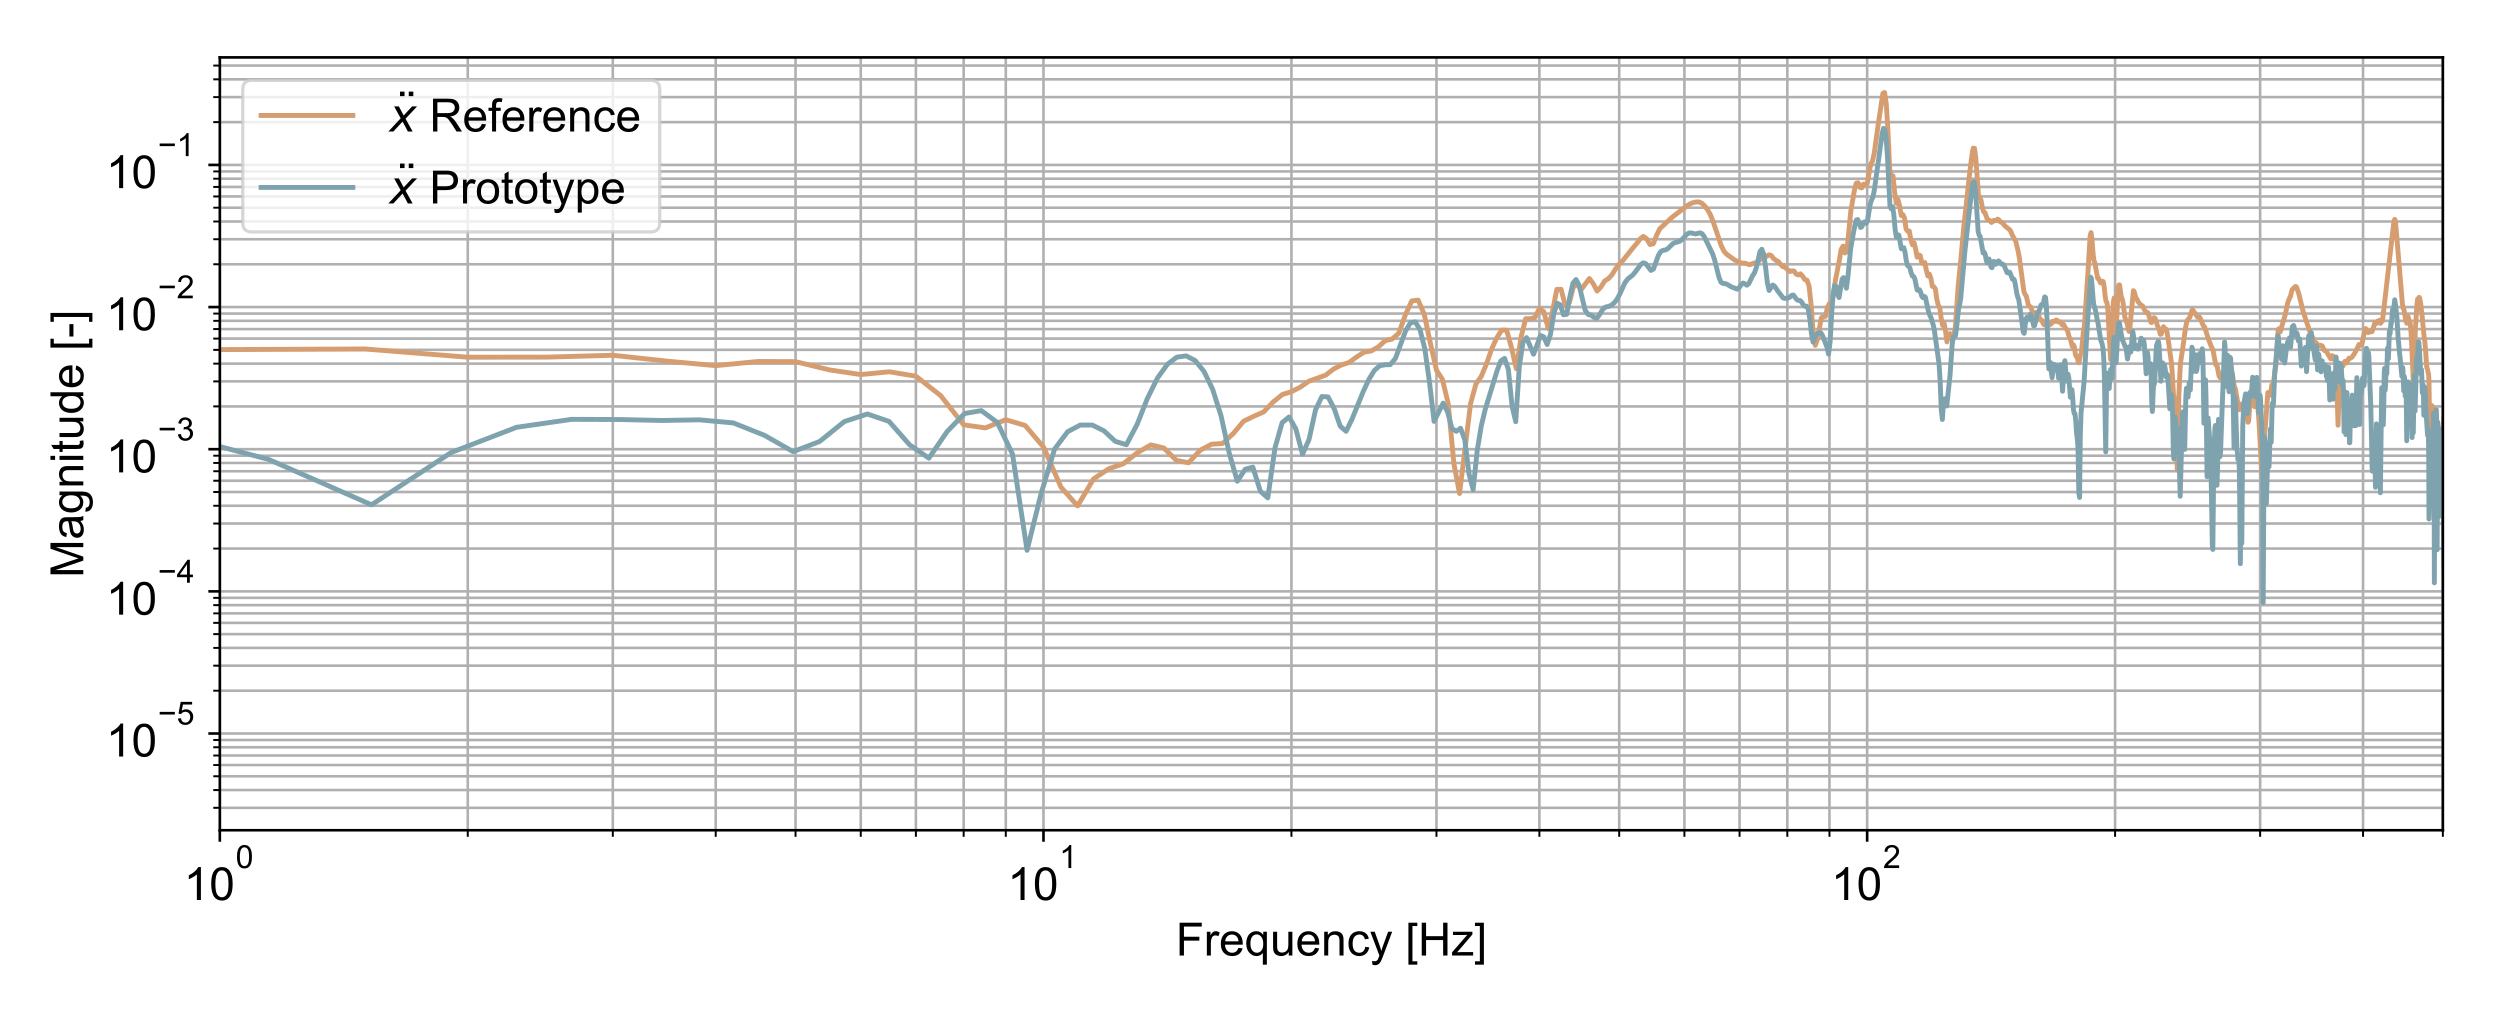 <?xml version="1.0" encoding="utf-8" standalone="no"?>
<!DOCTYPE svg PUBLIC "-//W3C//DTD SVG 1.1//EN"
  "http://www.w3.org/Graphics/SVG/1.1/DTD/svg11.dtd">
<!-- Created with matplotlib (http://matplotlib.org/) -->
<svg height="311pt" version="1.1" viewBox="0 0 763 311" width="763pt" xmlns="http://www.w3.org/2000/svg" xmlns:xlink="http://www.w3.org/1999/xlink">
 <defs>
  <style type="text/css">
*{stroke-linecap:butt;stroke-linejoin:round;}
  </style>
 </defs>
 <g id="figure_1">
  <g id="patch_1">
   <path d="M 0 311.76 
L 763.2 311.76 
L 763.2 0 
L 0 0 
z
" style="fill:#ffffff;"/>
  </g>
  <g id="axes_1">
   <g id="patch_2">
    <path d="M 67.089 253.389 
L 745.56 253.389 
L 745.56 17.519 
L 67.089 17.519 
z
" style="fill:#ffffff;"/>
   </g>
   <g id="matplotlib.axis_1">
    <g id="xtick_1">
     <g id="line2d_1">
      <path clip-path="url(#pa0f44b3481)" d="M 67.089 253.389 
L 67.089 17.519 
" style="fill:none;stroke:#b0b0b0;stroke-linecap:square;stroke-width:0.8;"/>
     </g>
     <g id="line2d_2">
      <defs>
       <path d="M 0 0 
L 0 3.5 
" id="m1690df88bb" style="stroke:#000000;stroke-width:0.8;"/>
      </defs>
      <g>
       <use style="stroke:#000000;stroke-width:0.8;" x="67.089" xlink:href="#m1690df88bb" y="253.389"/>
      </g>
     </g>
     <g id="text_1">
      <!-- $\mathdefault{10^{0}}$ -->
      <defs>
       <path d="M 37.25 0 
L 28.469 0 
L 28.469 56 
Q 25.297 52.984 20.141 49.953 
Q 14.984 46.922 10.891 45.406 
L 10.891 53.906 
Q 18.266 57.375 23.781 62.297 
Q 29.297 67.234 31.594 71.875 
L 37.25 71.875 
z
" id="ArialMT-31"/>
       <path d="M 4.156 35.297 
Q 4.156 48 6.766 55.734 
Q 9.375 63.484 14.516 67.672 
Q 19.672 71.875 27.484 71.875 
Q 33.25 71.875 37.594 69.547 
Q 41.938 67.234 44.766 62.859 
Q 47.609 58.5 49.219 52.219 
Q 50.828 45.953 50.828 35.297 
Q 50.828 22.703 48.234 14.969 
Q 45.656 7.234 40.5 3 
Q 35.359 -1.219 27.484 -1.219 
Q 17.141 -1.219 11.234 6.203 
Q 4.156 15.141 4.156 35.297 
z
M 13.188 35.297 
Q 13.188 17.672 17.312 11.828 
Q 21.438 6 27.484 6 
Q 33.547 6 37.672 11.859 
Q 41.797 17.719 41.797 35.297 
Q 41.797 52.984 37.672 58.781 
Q 33.547 64.594 27.391 64.594 
Q 21.344 64.594 17.719 59.469 
Q 13.188 52.938 13.188 35.297 
z
" id="ArialMT-30"/>
      </defs>
      <g transform="translate(56.099 274.827)scale(0.14 -0.14)">
       <use transform="translate(0 0.994)" xlink:href="#ArialMT-31"/>
       <use transform="translate(55.615 0.994)" xlink:href="#ArialMT-30"/>
       <use transform="translate(112.973 70.688)scale(0.7)" xlink:href="#ArialMT-30"/>
      </g>
     </g>
    </g>
    <g id="xtick_2">
     <g id="line2d_3">
      <path clip-path="url(#pa0f44b3481)" d="M 318.47 253.389 
L 318.47 17.519 
" style="fill:none;stroke:#b0b0b0;stroke-linecap:square;stroke-width:0.8;"/>
     </g>
     <g id="line2d_4">
      <g>
       <use style="stroke:#000000;stroke-width:0.8;" x="318.47" xlink:href="#m1690df88bb" y="253.389"/>
      </g>
     </g>
     <g id="text_2">
      <!-- $\mathdefault{10^{1}}$ -->
      <g transform="translate(307.48 274.827)scale(0.14 -0.14)">
       <use transform="translate(0 0.994)" xlink:href="#ArialMT-31"/>
       <use transform="translate(55.615 0.994)" xlink:href="#ArialMT-30"/>
       <use transform="translate(112.973 70.688)scale(0.7)" xlink:href="#ArialMT-31"/>
      </g>
     </g>
    </g>
    <g id="xtick_3">
     <g id="line2d_5">
      <path clip-path="url(#pa0f44b3481)" d="M 569.852 253.389 
L 569.852 17.519 
" style="fill:none;stroke:#b0b0b0;stroke-linecap:square;stroke-width:0.8;"/>
     </g>
     <g id="line2d_6">
      <g>
       <use style="stroke:#000000;stroke-width:0.8;" x="569.852" xlink:href="#m1690df88bb" y="253.389"/>
      </g>
     </g>
     <g id="text_3">
      <!-- $\mathdefault{10^{2}}$ -->
      <defs>
       <path d="M 50.344 8.453 
L 50.344 0 
L 3.031 0 
Q 2.938 3.172 4.047 6.109 
Q 5.859 10.938 9.828 15.625 
Q 13.812 20.312 21.344 26.469 
Q 33.016 36.031 37.109 41.625 
Q 41.219 47.219 41.219 52.203 
Q 41.219 57.422 37.469 61 
Q 33.734 64.594 27.734 64.594 
Q 21.391 64.594 17.578 60.781 
Q 13.766 56.984 13.719 50.25 
L 4.688 51.172 
Q 5.609 61.281 11.656 66.578 
Q 17.719 71.875 27.938 71.875 
Q 38.234 71.875 44.234 66.156 
Q 50.25 60.453 50.25 52 
Q 50.25 47.703 48.484 43.547 
Q 46.734 39.406 42.656 34.812 
Q 38.578 30.219 29.109 22.219 
Q 21.188 15.578 18.938 13.203 
Q 16.703 10.844 15.234 8.453 
z
" id="ArialMT-32"/>
      </defs>
      <g transform="translate(558.862 274.827)scale(0.14 -0.14)">
       <use transform="translate(0 0.994)" xlink:href="#ArialMT-31"/>
       <use transform="translate(55.615 0.994)" xlink:href="#ArialMT-30"/>
       <use transform="translate(112.973 70.688)scale(0.7)" xlink:href="#ArialMT-32"/>
      </g>
     </g>
    </g>
    <g id="xtick_4">
     <g id="line2d_7">
      <path clip-path="url(#pa0f44b3481)" d="M 142.762 253.389 
L 142.762 17.519 
" style="fill:none;stroke:#b0b0b0;stroke-linecap:square;stroke-width:0.8;"/>
     </g>
     <g id="line2d_8">
      <defs>
       <path d="M 0 0 
L 0 2 
" id="m668ea2860d" style="stroke:#000000;stroke-width:0.6;"/>
      </defs>
      <g>
       <use style="stroke:#000000;stroke-width:0.6;" x="142.762" xlink:href="#m668ea2860d" y="253.389"/>
      </g>
     </g>
    </g>
    <g id="xtick_5">
     <g id="line2d_9">
      <path clip-path="url(#pa0f44b3481)" d="M 187.028 253.389 
L 187.028 17.519 
" style="fill:none;stroke:#b0b0b0;stroke-linecap:square;stroke-width:0.8;"/>
     </g>
     <g id="line2d_10">
      <g>
       <use style="stroke:#000000;stroke-width:0.6;" x="187.028" xlink:href="#m668ea2860d" y="253.389"/>
      </g>
     </g>
    </g>
    <g id="xtick_6">
     <g id="line2d_11">
      <path clip-path="url(#pa0f44b3481)" d="M 218.436 253.389 
L 218.436 17.519 
" style="fill:none;stroke:#b0b0b0;stroke-linecap:square;stroke-width:0.8;"/>
     </g>
     <g id="line2d_12">
      <g>
       <use style="stroke:#000000;stroke-width:0.6;" x="218.436" xlink:href="#m668ea2860d" y="253.389"/>
      </g>
     </g>
    </g>
    <g id="xtick_7">
     <g id="line2d_13">
      <path clip-path="url(#pa0f44b3481)" d="M 242.797 253.389 
L 242.797 17.519 
" style="fill:none;stroke:#b0b0b0;stroke-linecap:square;stroke-width:0.8;"/>
     </g>
     <g id="line2d_14">
      <g>
       <use style="stroke:#000000;stroke-width:0.6;" x="242.797" xlink:href="#m668ea2860d" y="253.389"/>
      </g>
     </g>
    </g>
    <g id="xtick_8">
     <g id="line2d_15">
      <path clip-path="url(#pa0f44b3481)" d="M 262.702 253.389 
L 262.702 17.519 
" style="fill:none;stroke:#b0b0b0;stroke-linecap:square;stroke-width:0.8;"/>
     </g>
     <g id="line2d_16">
      <g>
       <use style="stroke:#000000;stroke-width:0.6;" x="262.702" xlink:href="#m668ea2860d" y="253.389"/>
      </g>
     </g>
    </g>
    <g id="xtick_9">
     <g id="line2d_17">
      <path clip-path="url(#pa0f44b3481)" d="M 279.531 253.389 
L 279.531 17.519 
" style="fill:none;stroke:#b0b0b0;stroke-linecap:square;stroke-width:0.8;"/>
     </g>
     <g id="line2d_18">
      <g>
       <use style="stroke:#000000;stroke-width:0.6;" x="279.531" xlink:href="#m668ea2860d" y="253.389"/>
      </g>
     </g>
    </g>
    <g id="xtick_10">
     <g id="line2d_19">
      <path clip-path="url(#pa0f44b3481)" d="M 294.109 253.389 
L 294.109 17.519 
" style="fill:none;stroke:#b0b0b0;stroke-linecap:square;stroke-width:0.8;"/>
     </g>
     <g id="line2d_20">
      <g>
       <use style="stroke:#000000;stroke-width:0.6;" x="294.109" xlink:href="#m668ea2860d" y="253.389"/>
      </g>
     </g>
    </g>
    <g id="xtick_11">
     <g id="line2d_21">
      <path clip-path="url(#pa0f44b3481)" d="M 306.968 253.389 
L 306.968 17.519 
" style="fill:none;stroke:#b0b0b0;stroke-linecap:square;stroke-width:0.8;"/>
     </g>
     <g id="line2d_22">
      <g>
       <use style="stroke:#000000;stroke-width:0.6;" x="306.968" xlink:href="#m668ea2860d" y="253.389"/>
      </g>
     </g>
    </g>
    <g id="xtick_12">
     <g id="line2d_23">
      <path clip-path="url(#pa0f44b3481)" d="M 394.144 253.389 
L 394.144 17.519 
" style="fill:none;stroke:#b0b0b0;stroke-linecap:square;stroke-width:0.8;"/>
     </g>
     <g id="line2d_24">
      <g>
       <use style="stroke:#000000;stroke-width:0.6;" x="394.144" xlink:href="#m668ea2860d" y="253.389"/>
      </g>
     </g>
    </g>
    <g id="xtick_13">
     <g id="line2d_25">
      <path clip-path="url(#pa0f44b3481)" d="M 438.41 253.389 
L 438.41 17.519 
" style="fill:none;stroke:#b0b0b0;stroke-linecap:square;stroke-width:0.8;"/>
     </g>
     <g id="line2d_26">
      <g>
       <use style="stroke:#000000;stroke-width:0.6;" x="438.41" xlink:href="#m668ea2860d" y="253.389"/>
      </g>
     </g>
    </g>
    <g id="xtick_14">
     <g id="line2d_27">
      <path clip-path="url(#pa0f44b3481)" d="M 469.817 253.389 
L 469.817 17.519 
" style="fill:none;stroke:#b0b0b0;stroke-linecap:square;stroke-width:0.8;"/>
     </g>
     <g id="line2d_28">
      <g>
       <use style="stroke:#000000;stroke-width:0.6;" x="469.817" xlink:href="#m668ea2860d" y="253.389"/>
      </g>
     </g>
    </g>
    <g id="xtick_15">
     <g id="line2d_29">
      <path clip-path="url(#pa0f44b3481)" d="M 494.179 253.389 
L 494.179 17.519 
" style="fill:none;stroke:#b0b0b0;stroke-linecap:square;stroke-width:0.8;"/>
     </g>
     <g id="line2d_30">
      <g>
       <use style="stroke:#000000;stroke-width:0.6;" x="494.179" xlink:href="#m668ea2860d" y="253.389"/>
      </g>
     </g>
    </g>
    <g id="xtick_16">
     <g id="line2d_31">
      <path clip-path="url(#pa0f44b3481)" d="M 514.083 253.389 
L 514.083 17.519 
" style="fill:none;stroke:#b0b0b0;stroke-linecap:square;stroke-width:0.8;"/>
     </g>
     <g id="line2d_32">
      <g>
       <use style="stroke:#000000;stroke-width:0.6;" x="514.083" xlink:href="#m668ea2860d" y="253.389"/>
      </g>
     </g>
    </g>
    <g id="xtick_17">
     <g id="line2d_33">
      <path clip-path="url(#pa0f44b3481)" d="M 530.912 253.389 
L 530.912 17.519 
" style="fill:none;stroke:#b0b0b0;stroke-linecap:square;stroke-width:0.8;"/>
     </g>
     <g id="line2d_34">
      <g>
       <use style="stroke:#000000;stroke-width:0.6;" x="530.912" xlink:href="#m668ea2860d" y="253.389"/>
      </g>
     </g>
    </g>
    <g id="xtick_18">
     <g id="line2d_35">
      <path clip-path="url(#pa0f44b3481)" d="M 545.491 253.389 
L 545.491 17.519 
" style="fill:none;stroke:#b0b0b0;stroke-linecap:square;stroke-width:0.8;"/>
     </g>
     <g id="line2d_36">
      <g>
       <use style="stroke:#000000;stroke-width:0.6;" x="545.491" xlink:href="#m668ea2860d" y="253.389"/>
      </g>
     </g>
    </g>
    <g id="xtick_19">
     <g id="line2d_37">
      <path clip-path="url(#pa0f44b3481)" d="M 558.349 253.389 
L 558.349 17.519 
" style="fill:none;stroke:#b0b0b0;stroke-linecap:square;stroke-width:0.8;"/>
     </g>
     <g id="line2d_38">
      <g>
       <use style="stroke:#000000;stroke-width:0.6;" x="558.349" xlink:href="#m668ea2860d" y="253.389"/>
      </g>
     </g>
    </g>
    <g id="xtick_20">
     <g id="line2d_39">
      <path clip-path="url(#pa0f44b3481)" d="M 645.525 253.389 
L 645.525 17.519 
" style="fill:none;stroke:#b0b0b0;stroke-linecap:square;stroke-width:0.8;"/>
     </g>
     <g id="line2d_40">
      <g>
       <use style="stroke:#000000;stroke-width:0.6;" x="645.525" xlink:href="#m668ea2860d" y="253.389"/>
      </g>
     </g>
    </g>
    <g id="xtick_21">
     <g id="line2d_41">
      <path clip-path="url(#pa0f44b3481)" d="M 689.791 253.389 
L 689.791 17.519 
" style="fill:none;stroke:#b0b0b0;stroke-linecap:square;stroke-width:0.8;"/>
     </g>
     <g id="line2d_42">
      <g>
       <use style="stroke:#000000;stroke-width:0.6;" x="689.791" xlink:href="#m668ea2860d" y="253.389"/>
      </g>
     </g>
    </g>
    <g id="xtick_22">
     <g id="line2d_43">
      <path clip-path="url(#pa0f44b3481)" d="M 721.199 253.389 
L 721.199 17.519 
" style="fill:none;stroke:#b0b0b0;stroke-linecap:square;stroke-width:0.8;"/>
     </g>
     <g id="line2d_44">
      <g>
       <use style="stroke:#000000;stroke-width:0.6;" x="721.199" xlink:href="#m668ea2860d" y="253.389"/>
      </g>
     </g>
    </g>
    <g id="xtick_23">
     <g id="line2d_45">
      <path clip-path="url(#pa0f44b3481)" d="M 745.56 253.389 
L 745.56 17.519 
" style="fill:none;stroke:#b0b0b0;stroke-linecap:square;stroke-width:0.8;"/>
     </g>
     <g id="line2d_46">
      <g>
       <use style="stroke:#000000;stroke-width:0.6;" x="745.56" xlink:href="#m668ea2860d" y="253.389"/>
      </g>
     </g>
    </g>
    <g id="text_4">
     <!-- Frequency [Hz] -->
     <defs>
      <path d="M 8.203 0 
L 8.203 71.578 
L 56.5 71.578 
L 56.5 63.141 
L 17.672 63.141 
L 17.672 40.969 
L 51.266 40.969 
L 51.266 32.516 
L 17.672 32.516 
L 17.672 0 
z
" id="ArialMT-46"/>
      <path d="M 6.5 0 
L 6.5 51.859 
L 14.406 51.859 
L 14.406 44 
Q 17.438 49.516 20 51.266 
Q 22.562 53.031 25.641 53.031 
Q 30.078 53.031 34.672 50.203 
L 31.641 42.047 
Q 28.422 43.953 25.203 43.953 
Q 22.312 43.953 20.016 42.219 
Q 17.719 40.484 16.75 37.406 
Q 15.281 32.719 15.281 27.156 
L 15.281 0 
z
" id="ArialMT-72"/>
      <path d="M 42.094 16.703 
L 51.172 15.578 
Q 49.031 7.625 43.219 3.219 
Q 37.406 -1.172 28.375 -1.172 
Q 17 -1.172 10.328 5.828 
Q 3.656 12.844 3.656 25.484 
Q 3.656 38.578 10.391 45.797 
Q 17.141 53.031 27.875 53.031 
Q 38.281 53.031 44.875 45.953 
Q 51.469 38.875 51.469 26.031 
Q 51.469 25.25 51.422 23.688 
L 12.75 23.688 
Q 13.234 15.141 17.578 10.594 
Q 21.922 6.062 28.422 6.062 
Q 33.25 6.062 36.672 8.594 
Q 40.094 11.141 42.094 16.703 
z
M 13.234 30.906 
L 42.188 30.906 
Q 41.609 37.453 38.875 40.719 
Q 34.672 45.797 27.984 45.797 
Q 21.922 45.797 17.797 41.75 
Q 13.672 37.703 13.234 30.906 
z
" id="ArialMT-65"/>
      <path d="M 39.656 -19.875 
L 39.656 5.516 
Q 37.594 2.641 33.906 0.734 
Q 30.219 -1.172 26.078 -1.172 
Q 16.844 -1.172 10.172 6.203 
Q 3.516 13.578 3.516 26.422 
Q 3.516 34.234 6.219 40.422 
Q 8.938 46.625 14.078 49.828 
Q 19.234 53.031 25.391 53.031 
Q 35.016 53.031 40.531 44.922 
L 40.531 51.859 
L 48.438 51.859 
L 48.438 -19.875 
z
M 12.547 26.078 
Q 12.547 16.062 16.75 11.062 
Q 20.953 6.062 26.812 6.062 
Q 32.422 6.062 36.469 10.812 
Q 40.531 15.578 40.531 25.297 
Q 40.531 35.641 36.25 40.859 
Q 31.984 46.094 26.219 46.094 
Q 20.516 46.094 16.531 41.234 
Q 12.547 36.375 12.547 26.078 
z
" id="ArialMT-71"/>
      <path d="M 40.578 0 
L 40.578 7.625 
Q 34.516 -1.172 24.125 -1.172 
Q 19.531 -1.172 15.547 0.578 
Q 11.578 2.344 9.641 5 
Q 7.719 7.672 6.938 11.531 
Q 6.391 14.109 6.391 19.734 
L 6.391 51.859 
L 15.188 51.859 
L 15.188 23.094 
Q 15.188 16.219 15.719 13.812 
Q 16.547 10.359 19.234 8.375 
Q 21.922 6.391 25.875 6.391 
Q 29.828 6.391 33.297 8.422 
Q 36.766 10.453 38.203 13.938 
Q 39.656 17.438 39.656 24.078 
L 39.656 51.859 
L 48.438 51.859 
L 48.438 0 
z
" id="ArialMT-75"/>
      <path d="M 6.594 0 
L 6.594 51.859 
L 14.5 51.859 
L 14.5 44.484 
Q 20.219 53.031 31 53.031 
Q 35.688 53.031 39.625 51.344 
Q 43.562 49.656 45.516 46.922 
Q 47.469 44.188 48.25 40.438 
Q 48.734 37.984 48.734 31.891 
L 48.734 0 
L 39.938 0 
L 39.938 31.547 
Q 39.938 36.922 38.906 39.578 
Q 37.891 42.234 35.281 43.812 
Q 32.672 45.406 29.156 45.406 
Q 23.531 45.406 19.453 41.844 
Q 15.375 38.281 15.375 28.328 
L 15.375 0 
z
" id="ArialMT-6e"/>
      <path d="M 40.438 19 
L 49.078 17.875 
Q 47.656 8.938 41.812 3.875 
Q 35.984 -1.172 27.484 -1.172 
Q 16.844 -1.172 10.375 5.781 
Q 3.906 12.75 3.906 25.734 
Q 3.906 34.125 6.688 40.422 
Q 9.469 46.734 15.156 49.875 
Q 20.844 53.031 27.547 53.031 
Q 35.984 53.031 41.359 48.75 
Q 46.734 44.484 48.25 36.625 
L 39.703 35.297 
Q 38.484 40.531 35.375 43.156 
Q 32.281 45.797 27.875 45.797 
Q 21.234 45.797 17.078 41.031 
Q 12.938 36.281 12.938 25.984 
Q 12.938 15.531 16.938 10.797 
Q 20.953 6.062 27.391 6.062 
Q 32.562 6.062 36.031 9.234 
Q 39.5 12.406 40.438 19 
z
" id="ArialMT-63"/>
      <path d="M 6.203 -19.969 
L 5.219 -11.719 
Q 8.109 -12.5 10.25 -12.5 
Q 13.188 -12.5 14.938 -11.516 
Q 16.703 -10.547 17.828 -8.797 
Q 18.656 -7.469 20.516 -2.25 
Q 20.75 -1.516 21.297 -0.094 
L 1.609 51.859 
L 11.078 51.859 
L 21.875 21.828 
Q 23.969 16.109 25.641 9.812 
Q 27.156 15.875 29.25 21.625 
L 40.328 51.859 
L 49.125 51.859 
L 29.391 -0.875 
Q 26.219 -9.422 24.469 -12.641 
Q 22.125 -17 19.094 -19.016 
Q 16.062 -21.047 11.859 -21.047 
Q 9.328 -21.047 6.203 -19.969 
z
" id="ArialMT-79"/>
      <path id="ArialMT-20"/>
      <path d="M 6.781 -19.875 
L 6.781 71.578 
L 26.172 71.578 
L 26.172 64.312 
L 15.578 64.312 
L 15.578 -12.594 
L 26.172 -12.594 
L 26.172 -19.875 
z
" id="ArialMT-5b"/>
      <path d="M 8.016 0 
L 8.016 71.578 
L 17.484 71.578 
L 17.484 42.188 
L 54.688 42.188 
L 54.688 71.578 
L 64.156 71.578 
L 64.156 0 
L 54.688 0 
L 54.688 33.734 
L 17.484 33.734 
L 17.484 0 
z
" id="ArialMT-48"/>
      <path d="M 1.953 0 
L 1.953 7.125 
L 34.969 45.016 
Q 29.344 44.734 25.047 44.734 
L 3.906 44.734 
L 3.906 51.859 
L 46.297 51.859 
L 46.297 46.047 
L 18.219 13.141 
L 12.797 7.125 
Q 18.703 7.562 23.875 7.562 
L 47.859 7.562 
L 47.859 0 
z
" id="ArialMT-7a"/>
      <path d="M 21.297 -19.875 
L 1.906 -19.875 
L 1.906 -12.594 
L 12.5 -12.594 
L 12.5 64.312 
L 1.906 64.312 
L 1.906 71.578 
L 21.297 71.578 
z
" id="ArialMT-5d"/>
     </defs>
     <g transform="translate(358.866 291.63)scale(0.14 -0.14)">
      <use xlink:href="#ArialMT-46"/>
      <use x="61.084" xlink:href="#ArialMT-72"/>
      <use x="94.385" xlink:href="#ArialMT-65"/>
      <use x="150" xlink:href="#ArialMT-71"/>
      <use x="205.615" xlink:href="#ArialMT-75"/>
      <use x="261.23" xlink:href="#ArialMT-65"/>
      <use x="316.846" xlink:href="#ArialMT-6e"/>
      <use x="372.461" xlink:href="#ArialMT-63"/>
      <use x="422.461" xlink:href="#ArialMT-79"/>
      <use x="472.461" xlink:href="#ArialMT-20"/>
      <use x="500.244" xlink:href="#ArialMT-5b"/>
      <use x="528.027" xlink:href="#ArialMT-48"/>
      <use x="600.244" xlink:href="#ArialMT-7a"/>
      <use x="650.244" xlink:href="#ArialMT-5d"/>
     </g>
    </g>
   </g>
   <g id="matplotlib.axis_2">
    <g id="ytick_1">
     <g id="line2d_47">
      <path clip-path="url(#pa0f44b3481)" d="M 67.089 223.861 
L 745.56 223.861 
" style="fill:none;stroke:#b0b0b0;stroke-linecap:square;stroke-width:0.8;"/>
     </g>
     <g id="line2d_48">
      <defs>
       <path d="M 0 0 
L -3.5 0 
" id="m21f426d08f" style="stroke:#000000;stroke-width:0.8;"/>
      </defs>
      <g>
       <use style="stroke:#000000;stroke-width:0.8;" x="67.089" xlink:href="#m21f426d08f" y="223.861"/>
      </g>
     </g>
     <g id="text_5">
      <!-- $\mathdefault{10^{-5}}$ -->
      <defs>
       <path d="M 52.828 31.203 
L 5.562 31.203 
L 5.562 39.406 
L 52.828 39.406 
z
" id="ArialMT-2212"/>
       <path d="M 4.156 18.75 
L 13.375 19.531 
Q 14.406 12.797 18.141 9.391 
Q 21.875 6 27.156 6 
Q 33.5 6 37.891 10.781 
Q 42.281 15.578 42.281 23.484 
Q 42.281 31 38.062 35.344 
Q 33.844 39.703 27 39.703 
Q 22.75 39.703 19.328 37.766 
Q 15.922 35.844 13.969 32.766 
L 5.719 33.844 
L 12.641 70.609 
L 48.25 70.609 
L 48.25 62.203 
L 19.672 62.203 
L 15.828 42.969 
Q 22.266 47.469 29.344 47.469 
Q 38.719 47.469 45.156 40.969 
Q 51.609 34.469 51.609 24.266 
Q 51.609 14.547 45.953 7.469 
Q 39.062 -1.219 27.156 -1.219 
Q 17.391 -1.219 11.203 4.25 
Q 5.031 9.719 4.156 18.75 
z
" id="ArialMT-35"/>
      </defs>
      <g transform="translate(32.369 231.009)scale(0.14 -0.14)">
       <use transform="translate(0 0.88)" xlink:href="#ArialMT-31"/>
       <use transform="translate(55.615 0.88)" xlink:href="#ArialMT-30"/>
       <use transform="translate(112.973 70.573)scale(0.7)" xlink:href="#ArialMT-2212"/>
       <use transform="translate(153.852 70.573)scale(0.7)" xlink:href="#ArialMT-35"/>
      </g>
     </g>
    </g>
    <g id="ytick_2">
     <g id="line2d_49">
      <path clip-path="url(#pa0f44b3481)" d="M 67.089 180.479 
L 745.56 180.479 
" style="fill:none;stroke:#b0b0b0;stroke-linecap:square;stroke-width:0.8;"/>
     </g>
     <g id="line2d_50">
      <g>
       <use style="stroke:#000000;stroke-width:0.8;" x="67.089" xlink:href="#m21f426d08f" y="180.479"/>
      </g>
     </g>
     <g id="text_6">
      <!-- $\mathdefault{10^{-4}}$ -->
      <defs>
       <path d="M 32.328 0 
L 32.328 17.141 
L 1.266 17.141 
L 1.266 25.203 
L 33.938 71.578 
L 41.109 71.578 
L 41.109 25.203 
L 50.781 25.203 
L 50.781 17.141 
L 41.109 17.141 
L 41.109 0 
z
M 32.328 25.203 
L 32.328 57.469 
L 9.906 25.203 
z
" id="ArialMT-34"/>
      </defs>
      <g transform="translate(32.369 187.628)scale(0.14 -0.14)">
       <use transform="translate(0 0.202)" xlink:href="#ArialMT-31"/>
       <use transform="translate(55.615 0.202)" xlink:href="#ArialMT-30"/>
       <use transform="translate(112.973 69.895)scale(0.7)" xlink:href="#ArialMT-2212"/>
       <use transform="translate(153.852 69.895)scale(0.7)" xlink:href="#ArialMT-34"/>
      </g>
     </g>
    </g>
    <g id="ytick_3">
     <g id="line2d_51">
      <path clip-path="url(#pa0f44b3481)" d="M 67.089 137.097 
L 745.56 137.097 
" style="fill:none;stroke:#b0b0b0;stroke-linecap:square;stroke-width:0.8;"/>
     </g>
     <g id="line2d_52">
      <g>
       <use style="stroke:#000000;stroke-width:0.8;" x="67.089" xlink:href="#m21f426d08f" y="137.097"/>
      </g>
     </g>
     <g id="text_7">
      <!-- $\mathdefault{10^{-3}}$ -->
      <defs>
       <path d="M 4.203 18.891 
L 12.984 20.062 
Q 14.5 12.594 18.141 9.297 
Q 21.781 6 27 6 
Q 33.203 6 37.469 10.297 
Q 41.75 14.594 41.75 20.953 
Q 41.75 27 37.797 30.922 
Q 33.844 34.859 27.734 34.859 
Q 25.25 34.859 21.531 33.891 
L 22.516 41.609 
Q 23.391 41.5 23.922 41.5 
Q 29.547 41.5 34.031 44.422 
Q 38.531 47.359 38.531 53.469 
Q 38.531 58.297 35.25 61.469 
Q 31.984 64.656 26.812 64.656 
Q 21.688 64.656 18.266 61.422 
Q 14.844 58.203 13.875 51.766 
L 5.078 53.328 
Q 6.688 62.156 12.391 67.016 
Q 18.109 71.875 26.609 71.875 
Q 32.469 71.875 37.391 69.359 
Q 42.328 66.844 44.938 62.5 
Q 47.562 58.156 47.562 53.266 
Q 47.562 48.641 45.062 44.828 
Q 42.578 41.016 37.703 38.766 
Q 44.047 37.312 47.562 32.688 
Q 51.078 28.078 51.078 21.141 
Q 51.078 11.766 44.234 5.25 
Q 37.406 -1.266 26.953 -1.266 
Q 17.531 -1.266 11.297 4.344 
Q 5.078 9.969 4.203 18.891 
z
" id="ArialMT-33"/>
      </defs>
      <g transform="translate(32.369 144.316)scale(0.14 -0.14)">
       <use transform="translate(0 0.994)" xlink:href="#ArialMT-31"/>
       <use transform="translate(55.615 0.994)" xlink:href="#ArialMT-30"/>
       <use transform="translate(112.973 70.688)scale(0.7)" xlink:href="#ArialMT-2212"/>
       <use transform="translate(153.852 70.688)scale(0.7)" xlink:href="#ArialMT-33"/>
      </g>
     </g>
    </g>
    <g id="ytick_4">
     <g id="line2d_53">
      <path clip-path="url(#pa0f44b3481)" d="M 67.089 93.716 
L 745.56 93.716 
" style="fill:none;stroke:#b0b0b0;stroke-linecap:square;stroke-width:0.8;"/>
     </g>
     <g id="line2d_54">
      <g>
       <use style="stroke:#000000;stroke-width:0.8;" x="67.089" xlink:href="#m21f426d08f" y="93.716"/>
      </g>
     </g>
     <g id="text_8">
      <!-- $\mathdefault{10^{-2}}$ -->
      <g transform="translate(32.369 100.934)scale(0.14 -0.14)">
       <use transform="translate(0 0.994)" xlink:href="#ArialMT-31"/>
       <use transform="translate(55.615 0.994)" xlink:href="#ArialMT-30"/>
       <use transform="translate(112.973 70.688)scale(0.7)" xlink:href="#ArialMT-2212"/>
       <use transform="translate(153.852 70.688)scale(0.7)" xlink:href="#ArialMT-32"/>
      </g>
     </g>
    </g>
    <g id="ytick_5">
     <g id="line2d_55">
      <path clip-path="url(#pa0f44b3481)" d="M 67.089 50.334 
L 745.56 50.334 
" style="fill:none;stroke:#b0b0b0;stroke-linecap:square;stroke-width:0.8;"/>
     </g>
     <g id="line2d_56">
      <g>
       <use style="stroke:#000000;stroke-width:0.8;" x="67.089" xlink:href="#m21f426d08f" y="50.334"/>
      </g>
     </g>
     <g id="text_9">
      <!-- $\mathdefault{10^{-1}}$ -->
      <g transform="translate(32.369 57.553)scale(0.14 -0.14)">
       <use transform="translate(0 0.994)" xlink:href="#ArialMT-31"/>
       <use transform="translate(55.615 0.994)" xlink:href="#ArialMT-30"/>
       <use transform="translate(112.973 70.688)scale(0.7)" xlink:href="#ArialMT-2212"/>
       <use transform="translate(153.852 70.688)scale(0.7)" xlink:href="#ArialMT-31"/>
      </g>
     </g>
    </g>
    <g id="ytick_6">
     <g id="line2d_57">
      <path clip-path="url(#pa0f44b3481)" d="M 67.089 246.544 
L 745.56 246.544 
" style="fill:none;stroke:#b0b0b0;stroke-linecap:square;stroke-width:0.8;"/>
     </g>
     <g id="line2d_58">
      <defs>
       <path d="M 0 0 
L -2 0 
" id="m3d5c8fbc37" style="stroke:#000000;stroke-width:0.6;"/>
      </defs>
      <g>
       <use style="stroke:#000000;stroke-width:0.6;" x="67.089" xlink:href="#m3d5c8fbc37" y="246.544"/>
      </g>
     </g>
    </g>
    <g id="ytick_7">
     <g id="line2d_59">
      <path clip-path="url(#pa0f44b3481)" d="M 67.089 241.124 
L 745.56 241.124 
" style="fill:none;stroke:#b0b0b0;stroke-linecap:square;stroke-width:0.8;"/>
     </g>
     <g id="line2d_60">
      <g>
       <use style="stroke:#000000;stroke-width:0.6;" x="67.089" xlink:href="#m3d5c8fbc37" y="241.124"/>
      </g>
     </g>
    </g>
    <g id="ytick_8">
     <g id="line2d_61">
      <path clip-path="url(#pa0f44b3481)" d="M 67.089 236.92 
L 745.56 236.92 
" style="fill:none;stroke:#b0b0b0;stroke-linecap:square;stroke-width:0.8;"/>
     </g>
     <g id="line2d_62">
      <g>
       <use style="stroke:#000000;stroke-width:0.6;" x="67.089" xlink:href="#m3d5c8fbc37" y="236.92"/>
      </g>
     </g>
    </g>
    <g id="ytick_9">
     <g id="line2d_63">
      <path clip-path="url(#pa0f44b3481)" d="M 67.089 233.485 
L 745.56 233.485 
" style="fill:none;stroke:#b0b0b0;stroke-linecap:square;stroke-width:0.8;"/>
     </g>
     <g id="line2d_64">
      <g>
       <use style="stroke:#000000;stroke-width:0.6;" x="67.089" xlink:href="#m3d5c8fbc37" y="233.485"/>
      </g>
     </g>
    </g>
    <g id="ytick_10">
     <g id="line2d_65">
      <path clip-path="url(#pa0f44b3481)" d="M 67.089 230.58 
L 745.56 230.58 
" style="fill:none;stroke:#b0b0b0;stroke-linecap:square;stroke-width:0.8;"/>
     </g>
     <g id="line2d_66">
      <g>
       <use style="stroke:#000000;stroke-width:0.6;" x="67.089" xlink:href="#m3d5c8fbc37" y="230.58"/>
      </g>
     </g>
    </g>
    <g id="ytick_11">
     <g id="line2d_67">
      <path clip-path="url(#pa0f44b3481)" d="M 67.089 228.065 
L 745.56 228.065 
" style="fill:none;stroke:#b0b0b0;stroke-linecap:square;stroke-width:0.8;"/>
     </g>
     <g id="line2d_68">
      <g>
       <use style="stroke:#000000;stroke-width:0.6;" x="67.089" xlink:href="#m3d5c8fbc37" y="228.065"/>
      </g>
     </g>
    </g>
    <g id="ytick_12">
     <g id="line2d_69">
      <path clip-path="url(#pa0f44b3481)" d="M 67.089 225.846 
L 745.56 225.846 
" style="fill:none;stroke:#b0b0b0;stroke-linecap:square;stroke-width:0.8;"/>
     </g>
     <g id="line2d_70">
      <g>
       <use style="stroke:#000000;stroke-width:0.6;" x="67.089" xlink:href="#m3d5c8fbc37" y="225.846"/>
      </g>
     </g>
    </g>
    <g id="ytick_13">
     <g id="line2d_71">
      <path clip-path="url(#pa0f44b3481)" d="M 67.089 210.801 
L 745.56 210.801 
" style="fill:none;stroke:#b0b0b0;stroke-linecap:square;stroke-width:0.8;"/>
     </g>
     <g id="line2d_72">
      <g>
       <use style="stroke:#000000;stroke-width:0.6;" x="67.089" xlink:href="#m3d5c8fbc37" y="210.801"/>
      </g>
     </g>
    </g>
    <g id="ytick_14">
     <g id="line2d_73">
      <path clip-path="url(#pa0f44b3481)" d="M 67.089 203.162 
L 745.56 203.162 
" style="fill:none;stroke:#b0b0b0;stroke-linecap:square;stroke-width:0.8;"/>
     </g>
     <g id="line2d_74">
      <g>
       <use style="stroke:#000000;stroke-width:0.6;" x="67.089" xlink:href="#m3d5c8fbc37" y="203.162"/>
      </g>
     </g>
    </g>
    <g id="ytick_15">
     <g id="line2d_75">
      <path clip-path="url(#pa0f44b3481)" d="M 67.089 197.742 
L 745.56 197.742 
" style="fill:none;stroke:#b0b0b0;stroke-linecap:square;stroke-width:0.8;"/>
     </g>
     <g id="line2d_76">
      <g>
       <use style="stroke:#000000;stroke-width:0.6;" x="67.089" xlink:href="#m3d5c8fbc37" y="197.742"/>
      </g>
     </g>
    </g>
    <g id="ytick_16">
     <g id="line2d_77">
      <path clip-path="url(#pa0f44b3481)" d="M 67.089 193.538 
L 745.56 193.538 
" style="fill:none;stroke:#b0b0b0;stroke-linecap:square;stroke-width:0.8;"/>
     </g>
     <g id="line2d_78">
      <g>
       <use style="stroke:#000000;stroke-width:0.6;" x="67.089" xlink:href="#m3d5c8fbc37" y="193.538"/>
      </g>
     </g>
    </g>
    <g id="ytick_17">
     <g id="line2d_79">
      <path clip-path="url(#pa0f44b3481)" d="M 67.089 190.103 
L 745.56 190.103 
" style="fill:none;stroke:#b0b0b0;stroke-linecap:square;stroke-width:0.8;"/>
     </g>
     <g id="line2d_80">
      <g>
       <use style="stroke:#000000;stroke-width:0.6;" x="67.089" xlink:href="#m3d5c8fbc37" y="190.103"/>
      </g>
     </g>
    </g>
    <g id="ytick_18">
     <g id="line2d_81">
      <path clip-path="url(#pa0f44b3481)" d="M 67.089 187.199 
L 745.56 187.199 
" style="fill:none;stroke:#b0b0b0;stroke-linecap:square;stroke-width:0.8;"/>
     </g>
     <g id="line2d_82">
      <g>
       <use style="stroke:#000000;stroke-width:0.6;" x="67.089" xlink:href="#m3d5c8fbc37" y="187.199"/>
      </g>
     </g>
    </g>
    <g id="ytick_19">
     <g id="line2d_83">
      <path clip-path="url(#pa0f44b3481)" d="M 67.089 184.683 
L 745.56 184.683 
" style="fill:none;stroke:#b0b0b0;stroke-linecap:square;stroke-width:0.8;"/>
     </g>
     <g id="line2d_84">
      <g>
       <use style="stroke:#000000;stroke-width:0.6;" x="67.089" xlink:href="#m3d5c8fbc37" y="184.683"/>
      </g>
     </g>
    </g>
    <g id="ytick_20">
     <g id="line2d_85">
      <path clip-path="url(#pa0f44b3481)" d="M 67.089 182.464 
L 745.56 182.464 
" style="fill:none;stroke:#b0b0b0;stroke-linecap:square;stroke-width:0.8;"/>
     </g>
     <g id="line2d_86">
      <g>
       <use style="stroke:#000000;stroke-width:0.6;" x="67.089" xlink:href="#m3d5c8fbc37" y="182.464"/>
      </g>
     </g>
    </g>
    <g id="ytick_21">
     <g id="line2d_87">
      <path clip-path="url(#pa0f44b3481)" d="M 67.089 167.42 
L 745.56 167.42 
" style="fill:none;stroke:#b0b0b0;stroke-linecap:square;stroke-width:0.8;"/>
     </g>
     <g id="line2d_88">
      <g>
       <use style="stroke:#000000;stroke-width:0.6;" x="67.089" xlink:href="#m3d5c8fbc37" y="167.42"/>
      </g>
     </g>
    </g>
    <g id="ytick_22">
     <g id="line2d_89">
      <path clip-path="url(#pa0f44b3481)" d="M 67.089 159.781 
L 745.56 159.781 
" style="fill:none;stroke:#b0b0b0;stroke-linecap:square;stroke-width:0.8;"/>
     </g>
     <g id="line2d_90">
      <g>
       <use style="stroke:#000000;stroke-width:0.6;" x="67.089" xlink:href="#m3d5c8fbc37" y="159.781"/>
      </g>
     </g>
    </g>
    <g id="ytick_23">
     <g id="line2d_91">
      <path clip-path="url(#pa0f44b3481)" d="M 67.089 154.361 
L 745.56 154.361 
" style="fill:none;stroke:#b0b0b0;stroke-linecap:square;stroke-width:0.8;"/>
     </g>
     <g id="line2d_92">
      <g>
       <use style="stroke:#000000;stroke-width:0.6;" x="67.089" xlink:href="#m3d5c8fbc37" y="154.361"/>
      </g>
     </g>
    </g>
    <g id="ytick_24">
     <g id="line2d_93">
      <path clip-path="url(#pa0f44b3481)" d="M 67.089 150.157 
L 745.56 150.157 
" style="fill:none;stroke:#b0b0b0;stroke-linecap:square;stroke-width:0.8;"/>
     </g>
     <g id="line2d_94">
      <g>
       <use style="stroke:#000000;stroke-width:0.6;" x="67.089" xlink:href="#m3d5c8fbc37" y="150.157"/>
      </g>
     </g>
    </g>
    <g id="ytick_25">
     <g id="line2d_95">
      <path clip-path="url(#pa0f44b3481)" d="M 67.089 146.721 
L 745.56 146.721 
" style="fill:none;stroke:#b0b0b0;stroke-linecap:square;stroke-width:0.8;"/>
     </g>
     <g id="line2d_96">
      <g>
       <use style="stroke:#000000;stroke-width:0.6;" x="67.089" xlink:href="#m3d5c8fbc37" y="146.721"/>
      </g>
     </g>
    </g>
    <g id="ytick_26">
     <g id="line2d_97">
      <path clip-path="url(#pa0f44b3481)" d="M 67.089 143.817 
L 745.56 143.817 
" style="fill:none;stroke:#b0b0b0;stroke-linecap:square;stroke-width:0.8;"/>
     </g>
     <g id="line2d_98">
      <g>
       <use style="stroke:#000000;stroke-width:0.6;" x="67.089" xlink:href="#m3d5c8fbc37" y="143.817"/>
      </g>
     </g>
    </g>
    <g id="ytick_27">
     <g id="line2d_99">
      <path clip-path="url(#pa0f44b3481)" d="M 67.089 141.301 
L 745.56 141.301 
" style="fill:none;stroke:#b0b0b0;stroke-linecap:square;stroke-width:0.8;"/>
     </g>
     <g id="line2d_100">
      <g>
       <use style="stroke:#000000;stroke-width:0.6;" x="67.089" xlink:href="#m3d5c8fbc37" y="141.301"/>
      </g>
     </g>
    </g>
    <g id="ytick_28">
     <g id="line2d_101">
      <path clip-path="url(#pa0f44b3481)" d="M 67.089 139.082 
L 745.56 139.082 
" style="fill:none;stroke:#b0b0b0;stroke-linecap:square;stroke-width:0.8;"/>
     </g>
     <g id="line2d_102">
      <g>
       <use style="stroke:#000000;stroke-width:0.6;" x="67.089" xlink:href="#m3d5c8fbc37" y="139.082"/>
      </g>
     </g>
    </g>
    <g id="ytick_29">
     <g id="line2d_103">
      <path clip-path="url(#pa0f44b3481)" d="M 67.089 124.038 
L 745.56 124.038 
" style="fill:none;stroke:#b0b0b0;stroke-linecap:square;stroke-width:0.8;"/>
     </g>
     <g id="line2d_104">
      <g>
       <use style="stroke:#000000;stroke-width:0.6;" x="67.089" xlink:href="#m3d5c8fbc37" y="124.038"/>
      </g>
     </g>
    </g>
    <g id="ytick_30">
     <g id="line2d_105">
      <path clip-path="url(#pa0f44b3481)" d="M 67.089 116.399 
L 745.56 116.399 
" style="fill:none;stroke:#b0b0b0;stroke-linecap:square;stroke-width:0.8;"/>
     </g>
     <g id="line2d_106">
      <g>
       <use style="stroke:#000000;stroke-width:0.6;" x="67.089" xlink:href="#m3d5c8fbc37" y="116.399"/>
      </g>
     </g>
    </g>
    <g id="ytick_31">
     <g id="line2d_107">
      <path clip-path="url(#pa0f44b3481)" d="M 67.089 110.979 
L 745.56 110.979 
" style="fill:none;stroke:#b0b0b0;stroke-linecap:square;stroke-width:0.8;"/>
     </g>
     <g id="line2d_108">
      <g>
       <use style="stroke:#000000;stroke-width:0.6;" x="67.089" xlink:href="#m3d5c8fbc37" y="110.979"/>
      </g>
     </g>
    </g>
    <g id="ytick_32">
     <g id="line2d_109">
      <path clip-path="url(#pa0f44b3481)" d="M 67.089 106.775 
L 745.56 106.775 
" style="fill:none;stroke:#b0b0b0;stroke-linecap:square;stroke-width:0.8;"/>
     </g>
     <g id="line2d_110">
      <g>
       <use style="stroke:#000000;stroke-width:0.6;" x="67.089" xlink:href="#m3d5c8fbc37" y="106.775"/>
      </g>
     </g>
    </g>
    <g id="ytick_33">
     <g id="line2d_111">
      <path clip-path="url(#pa0f44b3481)" d="M 67.089 103.34 
L 745.56 103.34 
" style="fill:none;stroke:#b0b0b0;stroke-linecap:square;stroke-width:0.8;"/>
     </g>
     <g id="line2d_112">
      <g>
       <use style="stroke:#000000;stroke-width:0.6;" x="67.089" xlink:href="#m3d5c8fbc37" y="103.34"/>
      </g>
     </g>
    </g>
    <g id="ytick_34">
     <g id="line2d_113">
      <path clip-path="url(#pa0f44b3481)" d="M 67.089 100.436 
L 745.56 100.436 
" style="fill:none;stroke:#b0b0b0;stroke-linecap:square;stroke-width:0.8;"/>
     </g>
     <g id="line2d_114">
      <g>
       <use style="stroke:#000000;stroke-width:0.6;" x="67.089" xlink:href="#m3d5c8fbc37" y="100.436"/>
      </g>
     </g>
    </g>
    <g id="ytick_35">
     <g id="line2d_115">
      <path clip-path="url(#pa0f44b3481)" d="M 67.089 97.92 
L 745.56 97.92 
" style="fill:none;stroke:#b0b0b0;stroke-linecap:square;stroke-width:0.8;"/>
     </g>
     <g id="line2d_116">
      <g>
       <use style="stroke:#000000;stroke-width:0.6;" x="67.089" xlink:href="#m3d5c8fbc37" y="97.92"/>
      </g>
     </g>
    </g>
    <g id="ytick_36">
     <g id="line2d_117">
      <path clip-path="url(#pa0f44b3481)" d="M 67.089 95.701 
L 745.56 95.701 
" style="fill:none;stroke:#b0b0b0;stroke-linecap:square;stroke-width:0.8;"/>
     </g>
     <g id="line2d_118">
      <g>
       <use style="stroke:#000000;stroke-width:0.6;" x="67.089" xlink:href="#m3d5c8fbc37" y="95.701"/>
      </g>
     </g>
    </g>
    <g id="ytick_37">
     <g id="line2d_119">
      <path clip-path="url(#pa0f44b3481)" d="M 67.089 80.657 
L 745.56 80.657 
" style="fill:none;stroke:#b0b0b0;stroke-linecap:square;stroke-width:0.8;"/>
     </g>
     <g id="line2d_120">
      <g>
       <use style="stroke:#000000;stroke-width:0.6;" x="67.089" xlink:href="#m3d5c8fbc37" y="80.657"/>
      </g>
     </g>
    </g>
    <g id="ytick_38">
     <g id="line2d_121">
      <path clip-path="url(#pa0f44b3481)" d="M 67.089 73.017 
L 745.56 73.017 
" style="fill:none;stroke:#b0b0b0;stroke-linecap:square;stroke-width:0.8;"/>
     </g>
     <g id="line2d_122">
      <g>
       <use style="stroke:#000000;stroke-width:0.6;" x="67.089" xlink:href="#m3d5c8fbc37" y="73.017"/>
      </g>
     </g>
    </g>
    <g id="ytick_39">
     <g id="line2d_123">
      <path clip-path="url(#pa0f44b3481)" d="M 67.089 67.597 
L 745.56 67.597 
" style="fill:none;stroke:#b0b0b0;stroke-linecap:square;stroke-width:0.8;"/>
     </g>
     <g id="line2d_124">
      <g>
       <use style="stroke:#000000;stroke-width:0.6;" x="67.089" xlink:href="#m3d5c8fbc37" y="67.597"/>
      </g>
     </g>
    </g>
    <g id="ytick_40">
     <g id="line2d_125">
      <path clip-path="url(#pa0f44b3481)" d="M 67.089 63.393 
L 745.56 63.393 
" style="fill:none;stroke:#b0b0b0;stroke-linecap:square;stroke-width:0.8;"/>
     </g>
     <g id="line2d_126">
      <g>
       <use style="stroke:#000000;stroke-width:0.6;" x="67.089" xlink:href="#m3d5c8fbc37" y="63.393"/>
      </g>
     </g>
    </g>
    <g id="ytick_41">
     <g id="line2d_127">
      <path clip-path="url(#pa0f44b3481)" d="M 67.089 59.958 
L 745.56 59.958 
" style="fill:none;stroke:#b0b0b0;stroke-linecap:square;stroke-width:0.8;"/>
     </g>
     <g id="line2d_128">
      <g>
       <use style="stroke:#000000;stroke-width:0.6;" x="67.089" xlink:href="#m3d5c8fbc37" y="59.958"/>
      </g>
     </g>
    </g>
    <g id="ytick_42">
     <g id="line2d_129">
      <path clip-path="url(#pa0f44b3481)" d="M 67.089 57.054 
L 745.56 57.054 
" style="fill:none;stroke:#b0b0b0;stroke-linecap:square;stroke-width:0.8;"/>
     </g>
     <g id="line2d_130">
      <g>
       <use style="stroke:#000000;stroke-width:0.6;" x="67.089" xlink:href="#m3d5c8fbc37" y="57.054"/>
      </g>
     </g>
    </g>
    <g id="ytick_43">
     <g id="line2d_131">
      <path clip-path="url(#pa0f44b3481)" d="M 67.089 54.538 
L 745.56 54.538 
" style="fill:none;stroke:#b0b0b0;stroke-linecap:square;stroke-width:0.8;"/>
     </g>
     <g id="line2d_132">
      <g>
       <use style="stroke:#000000;stroke-width:0.6;" x="67.089" xlink:href="#m3d5c8fbc37" y="54.538"/>
      </g>
     </g>
    </g>
    <g id="ytick_44">
     <g id="line2d_133">
      <path clip-path="url(#pa0f44b3481)" d="M 67.089 52.319 
L 745.56 52.319 
" style="fill:none;stroke:#b0b0b0;stroke-linecap:square;stroke-width:0.8;"/>
     </g>
     <g id="line2d_134">
      <g>
       <use style="stroke:#000000;stroke-width:0.6;" x="67.089" xlink:href="#m3d5c8fbc37" y="52.319"/>
      </g>
     </g>
    </g>
    <g id="ytick_45">
     <g id="line2d_135">
      <path clip-path="url(#pa0f44b3481)" d="M 67.089 37.275 
L 745.56 37.275 
" style="fill:none;stroke:#b0b0b0;stroke-linecap:square;stroke-width:0.8;"/>
     </g>
     <g id="line2d_136">
      <g>
       <use style="stroke:#000000;stroke-width:0.6;" x="67.089" xlink:href="#m3d5c8fbc37" y="37.275"/>
      </g>
     </g>
    </g>
    <g id="ytick_46">
     <g id="line2d_137">
      <path clip-path="url(#pa0f44b3481)" d="M 67.089 29.636 
L 745.56 29.636 
" style="fill:none;stroke:#b0b0b0;stroke-linecap:square;stroke-width:0.8;"/>
     </g>
     <g id="line2d_138">
      <g>
       <use style="stroke:#000000;stroke-width:0.6;" x="67.089" xlink:href="#m3d5c8fbc37" y="29.636"/>
      </g>
     </g>
    </g>
    <g id="ytick_47">
     <g id="line2d_139">
      <path clip-path="url(#pa0f44b3481)" d="M 67.089 24.216 
L 745.56 24.216 
" style="fill:none;stroke:#b0b0b0;stroke-linecap:square;stroke-width:0.8;"/>
     </g>
     <g id="line2d_140">
      <g>
       <use style="stroke:#000000;stroke-width:0.6;" x="67.089" xlink:href="#m3d5c8fbc37" y="24.216"/>
      </g>
     </g>
    </g>
    <g id="ytick_48">
     <g id="line2d_141">
      <path clip-path="url(#pa0f44b3481)" d="M 67.089 20.012 
L 745.56 20.012 
" style="fill:none;stroke:#b0b0b0;stroke-linecap:square;stroke-width:0.8;"/>
     </g>
     <g id="line2d_142">
      <g>
       <use style="stroke:#000000;stroke-width:0.6;" x="67.089" xlink:href="#m3d5c8fbc37" y="20.012"/>
      </g>
     </g>
    </g>
    <g id="text_10">
     <!-- Magnitude [-] -->
     <defs>
      <path d="M 7.422 0 
L 7.422 71.578 
L 21.688 71.578 
L 38.625 20.906 
Q 40.969 13.812 42.047 10.297 
Q 43.266 14.203 45.844 21.781 
L 62.984 71.578 
L 75.734 71.578 
L 75.734 0 
L 66.609 0 
L 66.609 59.906 
L 45.797 0 
L 37.25 0 
L 16.547 60.938 
L 16.547 0 
z
" id="ArialMT-4d"/>
      <path d="M 40.438 6.391 
Q 35.547 2.25 31.031 0.531 
Q 26.516 -1.172 21.344 -1.172 
Q 12.797 -1.172 8.203 3 
Q 3.609 7.172 3.609 13.672 
Q 3.609 17.484 5.344 20.625 
Q 7.078 23.781 9.891 25.688 
Q 12.703 27.594 16.219 28.562 
Q 18.797 29.25 24.031 29.891 
Q 34.672 31.156 39.703 32.906 
Q 39.75 34.719 39.75 35.203 
Q 39.75 40.578 37.25 42.781 
Q 33.891 45.75 27.25 45.75 
Q 21.047 45.75 18.094 43.578 
Q 15.141 41.406 13.719 35.891 
L 5.125 37.062 
Q 6.297 42.578 8.984 45.969 
Q 11.672 49.359 16.75 51.188 
Q 21.828 53.031 28.516 53.031 
Q 35.156 53.031 39.297 51.469 
Q 43.453 49.906 45.406 47.531 
Q 47.359 45.172 48.141 41.547 
Q 48.578 39.312 48.578 33.453 
L 48.578 21.734 
Q 48.578 9.469 49.141 6.219 
Q 49.703 2.984 51.375 0 
L 42.188 0 
Q 40.828 2.734 40.438 6.391 
z
M 39.703 26.031 
Q 34.906 24.078 25.344 22.703 
Q 19.922 21.922 17.672 20.938 
Q 15.438 19.969 14.203 18.094 
Q 12.984 16.219 12.984 13.922 
Q 12.984 10.406 15.641 8.062 
Q 18.312 5.719 23.438 5.719 
Q 28.516 5.719 32.469 7.938 
Q 36.422 10.156 38.281 14.016 
Q 39.703 17 39.703 22.797 
z
" id="ArialMT-61"/>
      <path d="M 4.984 -4.297 
L 13.531 -5.562 
Q 14.062 -9.516 16.5 -11.328 
Q 19.781 -13.766 25.438 -13.766 
Q 31.547 -13.766 34.859 -11.328 
Q 38.188 -8.891 39.359 -4.5 
Q 40.047 -1.812 39.984 6.781 
Q 34.234 0 25.641 0 
Q 14.938 0 9.078 7.719 
Q 3.219 15.438 3.219 26.219 
Q 3.219 33.641 5.906 39.906 
Q 8.594 46.188 13.688 49.609 
Q 18.797 53.031 25.688 53.031 
Q 34.859 53.031 40.828 45.609 
L 40.828 51.859 
L 48.922 51.859 
L 48.922 7.031 
Q 48.922 -5.078 46.453 -10.125 
Q 44 -15.188 38.641 -18.109 
Q 33.297 -21.047 25.484 -21.047 
Q 16.219 -21.047 10.5 -16.875 
Q 4.781 -12.703 4.984 -4.297 
z
M 12.25 26.859 
Q 12.25 16.656 16.297 11.969 
Q 20.359 7.281 26.469 7.281 
Q 32.516 7.281 36.609 11.938 
Q 40.719 16.609 40.719 26.562 
Q 40.719 36.078 36.5 40.906 
Q 32.281 45.75 26.312 45.75 
Q 20.453 45.75 16.344 40.984 
Q 12.25 36.234 12.25 26.859 
z
" id="ArialMT-67"/>
      <path d="M 6.641 61.469 
L 6.641 71.578 
L 15.438 71.578 
L 15.438 61.469 
z
M 6.641 0 
L 6.641 51.859 
L 15.438 51.859 
L 15.438 0 
z
" id="ArialMT-69"/>
      <path d="M 25.781 7.859 
L 27.047 0.094 
Q 23.344 -0.688 20.406 -0.688 
Q 15.625 -0.688 12.984 0.828 
Q 10.359 2.344 9.281 4.812 
Q 8.203 7.281 8.203 15.188 
L 8.203 45.016 
L 1.766 45.016 
L 1.766 51.859 
L 8.203 51.859 
L 8.203 64.703 
L 16.938 69.969 
L 16.938 51.859 
L 25.781 51.859 
L 25.781 45.016 
L 16.938 45.016 
L 16.938 14.703 
Q 16.938 10.938 17.406 9.859 
Q 17.875 8.797 18.922 8.156 
Q 19.969 7.516 21.922 7.516 
Q 23.391 7.516 25.781 7.859 
z
" id="ArialMT-74"/>
      <path d="M 40.234 0 
L 40.234 6.547 
Q 35.297 -1.172 25.734 -1.172 
Q 19.531 -1.172 14.328 2.25 
Q 9.125 5.672 6.266 11.797 
Q 3.422 17.922 3.422 25.875 
Q 3.422 33.641 6 39.969 
Q 8.594 46.297 13.766 49.656 
Q 18.953 53.031 25.344 53.031 
Q 30.031 53.031 33.688 51.047 
Q 37.359 49.078 39.656 45.906 
L 39.656 71.578 
L 48.391 71.578 
L 48.391 0 
z
M 12.453 25.875 
Q 12.453 15.922 16.641 10.984 
Q 20.844 6.062 26.562 6.062 
Q 32.328 6.062 36.344 10.766 
Q 40.375 15.484 40.375 25.141 
Q 40.375 35.797 36.266 40.766 
Q 32.172 45.75 26.172 45.75 
Q 20.312 45.75 16.375 40.969 
Q 12.453 36.188 12.453 25.875 
z
" id="ArialMT-64"/>
      <path d="M 3.172 21.484 
L 3.172 30.328 
L 30.172 30.328 
L 30.172 21.484 
z
" id="ArialMT-2d"/>
     </defs>
     <g transform="translate(25.422 176.306)rotate(-90)scale(0.14 -0.14)">
      <use xlink:href="#ArialMT-4d"/>
      <use x="83.301" xlink:href="#ArialMT-61"/>
      <use x="138.916" xlink:href="#ArialMT-67"/>
      <use x="194.531" xlink:href="#ArialMT-6e"/>
      <use x="250.146" xlink:href="#ArialMT-69"/>
      <use x="272.363" xlink:href="#ArialMT-74"/>
      <use x="300.146" xlink:href="#ArialMT-75"/>
      <use x="355.762" xlink:href="#ArialMT-64"/>
      <use x="411.377" xlink:href="#ArialMT-65"/>
      <use x="466.992" xlink:href="#ArialMT-20"/>
      <use x="494.775" xlink:href="#ArialMT-5b"/>
      <use x="522.559" xlink:href="#ArialMT-2d"/>
      <use x="555.859" xlink:href="#ArialMT-5d"/>
     </g>
    </g>
   </g>
   <g id="line2d_143">
    <path clip-path="url(#pa0f44b3481)" d="M -1 114.016 
L 67.089 106.696 
L 111.355 106.506 
L 142.762 109.022 
L 167.124 108.986 
L 187.028 108.426 
L 203.858 110.246 
L 218.436 111.592 
L 231.294 110.323 
L 242.797 110.375 
L 253.202 112.902 
L 262.702 114.313 
L 271.44 113.469 
L 279.531 114.809 
L 287.063 120.705 
L 294.109 129.663 
L 300.728 130.595 
L 306.968 128.088 
L 312.871 129.849 
L 318.47 136.428 
L 323.797 148.663 
L 328.876 154.395 
L 333.729 146.184 
L 338.375 143.075 
L 342.832 141.537 
L 347.114 138.181 
L 351.234 135.776 
L 355.204 136.726 
L 359.035 140.502 
L 362.736 141.241 
L 366.316 137.397 
L 369.782 135.572 
L 373.142 135.347 
L 376.401 132.299 
L 379.566 128.545 
L 382.641 127.052 
L 385.632 125.744 
L 388.544 122.708 
L 391.38 120.403 
L 394.144 119.538 
L 396.84 118.167 
L 399.47 116.338 
L 404.549 114.519 
L 407.003 112.64 
L 409.402 111.382 
L 411.75 110.627 
L 414.048 108.938 
L 416.3 107.479 
L 418.505 107.109 
L 420.667 105.875 
L 422.787 103.952 
L 424.867 103.489 
L 426.907 101.712 
L 428.911 96.111 
L 430.878 91.835 
L 432.81 91.604 
L 434.709 96.016 
L 436.575 104.893 
L 438.41 112.994 
L 440.214 115.737 
L 441.99 123.158 
L 443.736 141.587 
L 445.456 150.605 
L 448.815 123.186 
L 450.457 117.176 
L 452.074 114.885 
L 453.668 111.095 
L 455.239 106.545 
L 456.788 103.158 
L 458.315 100.74 
L 459.82 100.776 
L 461.306 106.102 
L 462.771 112.544 
L 464.217 102.874 
L 465.644 97.266 
L 467.053 97.272 
L 468.444 96.92 
L 469.817 94.14 
L 471.173 95.144 
L 472.513 100.236 
L 473.836 94.955 
L 475.144 88.313 
L 476.436 88.293 
L 477.713 93.18 
L 478.975 92.328 
L 480.222 87.45 
L 481.456 86.886 
L 482.676 88.254 
L 485.075 85.002 
L 486.256 86.577 
L 487.423 88.829 
L 488.579 87.614 
L 489.722 85.782 
L 490.853 85.061 
L 491.973 83.867 
L 493.081 82.05 
L 494.179 80.667 
L 495.265 79.561 
L 498.46 75.55 
L 499.505 74.334 
L 500.54 72.931 
L 501.565 72.153 
L 502.581 72.926 
L 503.587 74.632 
L 504.584 74.394 
L 505.572 71.858 
L 506.551 69.822 
L 510.382 66.256 
L 514.989 62.725 
L 515.888 62.174 
L 516.779 61.825 
L 517.663 61.648 
L 518.54 61.65 
L 519.41 62.03 
L 520.273 62.853 
L 521.129 63.979 
L 521.979 65.474 
L 522.822 67.578 
L 525.313 74.931 
L 526.13 76.643 
L 526.942 77.558 
L 528.548 78.731 
L 529.342 79.298 
L 530.912 80.127 
L 531.689 80.317 
L 532.461 80.316 
L 533.988 80.775 
L 535.494 80.257 
L 536.239 80.127 
L 537.714 78.769 
L 539.17 78.253 
L 539.891 77.763 
L 540.607 78.012 
L 541.318 78.931 
L 542.024 79.456 
L 542.726 79.796 
L 543.424 80.685 
L 544.117 81.387 
L 544.806 81.544 
L 546.171 82.88 
L 546.847 82.666 
L 547.519 82.714 
L 548.186 83.652 
L 548.85 83.915 
L 549.51 83.58 
L 550.165 84.307 
L 550.817 85.313 
L 551.465 85.492 
L 552.109 87.208 
L 552.749 93 
L 553.386 102.074 
L 554.019 105.402 
L 554.648 103.657 
L 555.896 96.945 
L 557.129 96.531 
L 557.741 93.802 
L 558.349 92.611 
L 558.954 92.853 
L 559.556 89.833 
L 560.154 85.633 
L 561.341 79.577 
L 561.929 76.108 
L 562.514 75.102 
L 563.097 77.217 
L 563.676 76.721 
L 564.825 64.704 
L 565.962 58.086 
L 566.527 55.904 
L 567.088 55.777 
L 567.646 57.196 
L 568.202 57.339 
L 568.755 56.189 
L 569.305 56.367 
L 569.852 56.112 
L 570.938 50.101 
L 571.477 49.151 
L 572.014 46.819 
L 573.079 39.07 
L 574.657 28.491 
L 575.178 28.241 
L 575.697 31.82 
L 576.213 40.105 
L 576.727 51.597 
L 577.238 53.69 
L 577.747 53.679 
L 578.254 58.784 
L 578.758 62.064 
L 579.26 60.923 
L 579.76 62.854 
L 580.257 65.781 
L 580.752 65.471 
L 581.245 66.54 
L 581.736 69.906 
L 582.224 70.566 
L 582.711 70.512 
L 583.195 73.169 
L 583.677 74.697 
L 584.157 74.066 
L 584.634 75.904 
L 585.11 78.481 
L 585.584 77.779 
L 586.055 78.002 
L 586.525 80.232 
L 586.993 80.388 
L 587.458 80.134 
L 587.922 82.474 
L 588.383 84.217 
L 588.843 83.655 
L 589.301 84.955 
L 589.757 87.416 
L 590.211 87.502 
L 590.663 88.189 
L 591.113 91.298 
L 591.561 93.14 
L 592.008 93.919 
L 592.452 97.176 
L 592.895 99.321 
L 593.336 98.663 
L 593.776 101.067 
L 594.213 104.343 
L 594.649 102.413 
L 595.083 101.797 
L 595.516 103.37 
L 596.375 102.084 
L 596.802 99.593 
L 597.652 87.059 
L 598.495 78.804 
L 599.332 69.394 
L 600.162 61.902 
L 600.986 54.227 
L 601.804 47.497 
L 602.21 45.237 
L 602.615 45.279 
L 603.019 48.33 
L 603.822 59.531 
L 604.619 61.127 
L 605.015 63.367 
L 605.41 64.672 
L 605.803 64.888 
L 606.586 67.094 
L 606.975 67.121 
L 607.363 67.32 
L 607.749 67.891 
L 608.134 67.701 
L 608.518 67.262 
L 608.9 67.327 
L 609.282 67.245 
L 609.661 66.891 
L 610.04 67.072 
L 610.417 67.646 
L 611.167 67.988 
L 611.912 68.97 
L 613.388 70.154 
L 613.753 70.761 
L 614.118 71.704 
L 615.204 73.636 
L 615.923 76.599 
L 616.28 78.524 
L 617.698 88.971 
L 618.049 89.849 
L 618.4 90.301 
L 619.097 93.167 
L 619.791 93.724 
L 620.479 95.714 
L 620.822 95.448 
L 621.164 95.391 
L 621.504 95.567 
L 621.844 95.603 
L 622.183 96.218 
L 622.52 97.275 
L 622.857 97.625 
L 623.192 97.809 
L 623.526 98.66 
L 623.86 99.103 
L 624.192 98.853 
L 624.523 99.243 
L 624.854 99.848 
L 625.511 98.877 
L 625.839 98.983 
L 626.165 98.692 
L 626.49 98.071 
L 627.138 98.107 
L 627.461 97.704 
L 627.782 97.719 
L 628.103 98.238 
L 628.742 98.234 
L 629.376 99.141 
L 629.692 98.926 
L 630.007 99.321 
L 630.322 100.167 
L 630.635 100.378 
L 630.947 100.768 
L 631.569 103.04 
L 631.879 103.472 
L 632.496 105.79 
L 632.803 105.239 
L 633.109 105.927 
L 633.414 108.2 
L 633.719 108.896 
L 634.023 109.135 
L 634.325 110.726 
L 634.628 110.114 
L 634.929 108.435 
L 635.229 107.813 
L 635.827 101.456 
L 636.125 99.875 
L 636.422 95.775 
L 637.014 86.317 
L 637.309 82.216 
L 637.896 72.161 
L 638.188 70.992 
L 638.479 73.118 
L 638.77 77.073 
L 639.06 79.495 
L 639.349 80.241 
L 640.212 84.991 
L 640.498 85.003 
L 641.069 86.318 
L 641.352 86.26 
L 641.636 85.847 
L 641.918 85.954 
L 642.2 87.549 
L 642.481 90.356 
L 642.761 91.978 
L 643.041 92.332 
L 643.32 94.625 
L 644.152 109.731 
L 644.428 108.924 
L 644.978 92.344 
L 645.252 90.931 
L 645.525 93.957 
L 645.798 98.875 
L 646.07 96.69 
L 646.341 90.472 
L 646.612 87.067 
L 646.881 86.932 
L 647.419 90.667 
L 647.687 91.229 
L 647.954 92.325 
L 648.487 96.758 
L 649.281 99.042 
L 649.544 100.528 
L 649.807 101.169 
L 650.069 99.811 
L 651.111 88.717 
L 651.37 89.051 
L 651.887 90.88 
L 652.144 91.23 
L 652.656 92.265 
L 653.167 92.794 
L 653.421 93.124 
L 653.927 93.366 
L 654.432 94.451 
L 654.934 95.336 
L 655.433 95.355 
L 655.682 95.799 
L 656.426 98.311 
L 656.672 98.441 
L 657.409 96.946 
L 657.654 97.072 
L 657.898 97.585 
L 658.384 99.237 
L 658.868 100.295 
L 659.35 102.028 
L 659.59 102.008 
L 660.308 99.713 
L 660.784 100.453 
L 661.021 100.427 
L 661.257 100.669 
L 661.729 103.586 
L 662.666 110.245 
L 662.899 112.826 
L 663.364 120.777 
L 663.595 121.864 
L 663.826 122.126 
L 664.057 125.193 
L 664.516 143.448 
L 664.974 120.931 
L 665.43 111.262 
L 665.884 108.112 
L 666.336 105.138 
L 667.011 100.14 
L 667.458 97.933 
L 668.347 96.802 
L 669.01 94.671 
L 669.23 94.609 
L 670.322 96.213 
L 670.757 96.857 
L 671.189 96.709 
L 671.404 96.896 
L 672.049 98.446 
L 672.476 99.458 
L 672.689 99.619 
L 672.901 99.985 
L 673.958 103.33 
L 674.797 105.557 
L 675.421 106.844 
L 675.835 109.217 
L 676.248 111.337 
L 676.454 111.378 
L 676.659 111.672 
L 677.273 114.83 
L 677.477 114.936 
L 677.681 115.468 
L 677.884 115.538 
L 678.289 113.872 
L 678.692 113.675 
L 679.894 109.52 
L 680.292 109.414 
L 680.49 109.661 
L 680.688 110.428 
L 681.869 117.758 
L 682.259 118.767 
L 682.648 121.073 
L 683.23 124.527 
L 683.423 125.039 
L 683.615 124.774 
L 684 123.346 
L 684.191 123.715 
L 684.574 125.01 
L 685.145 123.187 
L 685.524 126.602 
L 685.902 127.439 
L 686.09 128.869 
L 686.278 128.584 
L 686.841 120.991 
L 687.027 119.7 
L 687.214 119.398 
L 687.586 120.416 
L 687.771 121.216 
L 688.141 124.134 
L 688.51 121.447 
L 688.694 121.459 
L 689.061 123.58 
L 689.427 128.516 
L 690.336 144.789 
L 690.517 144.247 
L 690.878 134.579 
L 691.237 131.392 
L 691.417 129.863 
L 692.131 119.82 
L 692.487 120.591 
L 692.842 120.642 
L 693.018 119.818 
L 693.371 117.463 
L 693.547 117.742 
L 693.723 117.731 
L 694.597 111.41 
L 695.291 100.769 
L 695.464 100.366 
L 695.809 101.356 
L 695.981 101.157 
L 696.496 99.262 
L 697.178 97.004 
L 697.517 95.785 
L 698.193 92.479 
L 698.698 91.103 
L 699.033 90.522 
L 699.533 88.424 
L 700.527 87.446 
L 700.692 87.443 
L 700.856 87.554 
L 701.348 88.906 
L 701.675 89.945 
L 702.812 94.694 
L 704.096 98.652 
L 705.05 101.467 
L 705.681 102.668 
L 705.995 103.493 
L 706.308 104.248 
L 706.464 104.297 
L 706.932 104.68 
L 707.087 104.826 
L 707.398 105.371 
L 707.707 105.475 
L 707.861 105.542 
L 708.169 105.378 
L 708.476 105.524 
L 708.629 105.485 
L 708.782 105.615 
L 709.392 106.973 
L 709.696 107.048 
L 709.999 107.225 
L 711.351 109.533 
L 711.501 109.295 
L 711.798 108.558 
L 711.947 108.611 
L 712.392 109.775 
L 712.687 109.244 
L 712.835 109.74 
L 712.982 111.42 
L 713.276 120.089 
L 713.569 129.784 
L 714.007 116.153 
L 714.298 112.72 
L 714.733 111.424 
L 715.023 111.766 
L 715.599 110.36 
L 715.742 110.252 
L 715.886 110.302 
L 716.172 110.774 
L 716.315 110.711 
L 716.884 109.316 
L 717.309 109.365 
L 717.873 108.965 
L 718.295 108.298 
L 718.574 107.913 
L 719.41 106.346 
L 719.963 105.143 
L 720.651 105.395 
L 720.925 104.682 
L 721.335 102.649 
L 721.879 100.414 
L 722.014 100.285 
L 722.285 100.707 
L 722.69 101.473 
L 722.958 101.47 
L 723.494 101.172 
L 723.894 101.235 
L 724.027 101.026 
L 724.822 98.501 
L 725.086 98.827 
L 725.218 98.777 
L 725.612 97.995 
L 725.873 98.374 
L 726.265 97.738 
L 726.525 98.689 
L 726.655 98.453 
L 726.785 97.913 
L 726.914 97.86 
L 727.044 98.078 
L 727.173 97.586 
L 730.607 67.666 
L 730.857 66.95 
L 730.982 67.102 
L 731.231 69.128 
L 733.205 92.633 
L 733.449 94.181 
L 733.693 94.467 
L 733.936 96.04 
L 734.179 97.405 
L 734.542 98.648 
L 734.662 98.173 
L 734.903 96.547 
L 735.623 98.837 
L 735.862 101.632 
L 736.338 111.688 
L 736.576 117.33 
L 736.694 116.154 
L 737.167 100.562 
L 737.637 93.12 
L 737.872 91.201 
L 738.106 91.229 
L 738.339 90.749 
L 738.456 90.889 
L 738.805 92.757 
L 739.268 96.699 
L 739.499 99.19 
L 739.845 102.854 
L 740.075 104.446 
L 740.304 107.194 
L 740.647 112.197 
L 740.762 112.297 
L 741.217 114.33 
L 741.331 116.66 
L 741.557 132.438 
L 741.67 140.441 
L 741.896 125.931 
L 742.122 123.781 
L 742.235 123.819 
L 742.347 124.095 
L 742.572 125.277 
L 742.684 125.197 
L 742.796 126.253 
L 743.131 136.97 
L 743.243 136.077 
L 743.354 136.366 
L 743.577 142.148 
L 743.688 141.958 
L 744.021 133.731 
L 744.242 132.446 
L 744.352 132.851 
L 744.793 136.007 
L 744.903 136.482 
L 745.341 133.866 
L 745.887 127.292 
L 746.213 126.62 
L 746.322 127.16 
L 747.078 134.001 
L 747.185 134.25 
L 747.4 135.991 
L 747.829 140.87 
L 748.149 142.958 
L 748.681 148.542 
L 748.893 153.102 
L 749.105 151.306 
L 749.421 159.056 
L 749.842 153.871 
L 749.947 153.486 
L 750.261 149.237 
L 750.365 149.97 
L 750.574 151.906 
L 750.991 147.929 
L 751.302 141.54 
L 751.612 143.813 
L 751.921 142.075 
L 752.23 143.82 
L 752.538 146.741 
L 752.947 152.108 
L 753.15 149.844 
L 753.354 145.12 
L 753.76 134.72 
L 754.063 129.428 
L 754.366 127.365 
L 754.466 127.38 
L 754.667 128.754 
L 755.168 133.671 
L 755.368 133.592 
L 755.468 133.899 
L 755.866 137.242 
L 756.362 142.115 
L 756.46 142.488 
L 756.658 140.843 
L 756.756 141.14 
L 756.953 142.733 
L 757.15 141.878 
L 757.248 141.994 
L 757.542 143.176 
L 757.737 142.713 
L 757.932 144.014 
L 758.225 148.191 
L 758.419 150.139 
L 758.516 150.152 
L 758.71 148.378 
L 759.577 134.068 
L 759.961 128.115 
L 760.247 126.363 
L 760.533 125.627 
L 760.723 125.744 
L 760.818 125.633 
L 760.913 125.728 
L 761.103 127.862 
L 761.386 134.574 
L 761.669 139.479 
L 761.764 140.133 
L 761.858 140.029 
L 761.952 139.86 
L 762.42 142.107 
L 762.607 141.923 
L 762.887 143.009 
L 763.073 144.47 
L 763.445 141.689 
L 763.537 142.148 
L 763.815 145.576 
L 763.907 145.507 
L 764.091 146.871 
L 764.2 148.303 
L 764.2 148.303 
" style="fill:none;stroke:#d69e70;stroke-linecap:square;stroke-width:1.5;"/>
   </g>
   <g id="line2d_144">
    <path clip-path="url(#pa0f44b3481)" d="M -1 125.851 
L 37.714 128.58 
L 81.98 140.206 
L 113.387 154.07 
L 137.748 138.082 
L 157.653 130.413 
L 174.482 127.984 
L 189.06 128.038 
L 201.919 128.331 
L 213.422 128.13 
L 223.827 129.075 
L 233.326 132.868 
L 242.065 137.84 
L 250.156 134.737 
L 257.688 128.663 
L 264.734 126.355 
L 271.352 128.619 
L 277.592 135.73 
L 283.495 139.835 
L 289.095 131.661 
L 294.422 126.191 
L 299.5 125.324 
L 304.353 128.896 
L 309 138.525 
L 313.456 167.958 
L 317.738 150.658 
L 321.859 137.05 
L 325.829 131.771 
L 329.66 129.737 
L 333.361 129.718 
L 336.941 131.493 
L 340.407 134.713 
L 343.767 135.72 
L 347.026 129.57 
L 350.19 121.589 
L 353.266 115.367 
L 356.257 111.219 
L 359.169 109 
L 362.004 108.611 
L 364.768 110.037 
L 367.464 113.356 
L 370.095 118.8 
L 372.664 126.909 
L 375.174 138.346 
L 377.627 146.871 
L 380.027 143.211 
L 382.375 142.582 
L 384.673 149.953 
L 386.924 151.947 
L 389.13 136.688 
L 391.292 129.023 
L 393.412 127.264 
L 395.491 130.917 
L 397.532 138.644 
L 399.535 134.066 
L 401.502 125.079 
L 403.435 121.013 
L 405.333 121.141 
L 407.2 124.736 
L 409.035 130.077 
L 410.839 131.627 
L 412.614 127.98 
L 416.08 119.455 
L 417.773 115.8 
L 419.44 113.079 
L 421.082 111.617 
L 422.699 111.333 
L 424.293 111.282 
L 425.864 109.426 
L 428.939 101.121 
L 430.445 98.543 
L 431.93 98.245 
L 433.396 100.644 
L 434.842 106.379 
L 436.269 116.57 
L 437.678 128.608 
L 440.442 123.04 
L 441.798 125.685 
L 443.138 130.804 
L 444.461 131.627 
L 445.768 130.719 
L 447.06 134.199 
L 448.337 144.623 
L 449.599 149.453 
L 450.847 137.489 
L 452.081 129.982 
L 453.301 124.906 
L 456.88 113.228 
L 458.048 110.153 
L 459.203 109.377 
L 460.347 112.727 
L 461.478 123.9 
L 462.598 128.706 
L 463.706 111.728 
L 464.803 104.513 
L 465.89 103.041 
L 468.03 108.099 
L 469.085 105.441 
L 470.13 102.391 
L 471.165 102.82 
L 472.19 105.138 
L 473.205 102.057 
L 474.212 95.844 
L 475.209 92.542 
L 476.197 93.023 
L 477.176 96.069 
L 478.146 95.911 
L 479.108 90.602 
L 480.062 86.432 
L 481.007 85.308 
L 481.944 87.095 
L 483.794 94.727 
L 484.708 95.977 
L 485.614 96.189 
L 486.512 96.898 
L 487.404 97.079 
L 488.288 95.84 
L 489.165 94.386 
L 490.034 93.706 
L 490.898 93.524 
L 491.754 93.179 
L 492.603 92.476 
L 493.446 91.436 
L 494.283 89.896 
L 495.937 86.288 
L 496.755 85.183 
L 498.372 83.873 
L 499.172 82.901 
L 500.754 80.725 
L 501.537 80.212 
L 502.314 80.475 
L 503.852 82.532 
L 504.613 82.139 
L 506.118 77.999 
L 506.864 76.754 
L 507.604 76.393 
L 508.339 76.291 
L 509.069 75.837 
L 510.515 74.382 
L 511.231 74.047 
L 512.649 73.649 
L 513.351 73.099 
L 514.742 71.572 
L 515.431 71.12 
L 516.115 71.081 
L 517.471 71.406 
L 518.811 71.063 
L 519.475 71.32 
L 520.134 72.209 
L 522.734 77.584 
L 523.374 79.586 
L 524.644 84.688 
L 525.273 86.171 
L 525.898 86.52 
L 526.521 86.54 
L 527.139 86.784 
L 528.366 87.527 
L 530.18 88.242 
L 530.779 87.814 
L 531.373 86.934 
L 531.965 86.384 
L 532.554 86.606 
L 533.139 87.044 
L 533.721 86.603 
L 534.877 84.186 
L 535.45 83.328 
L 536.02 81.707 
L 537.151 76.775 
L 537.713 76.08 
L 538.271 77.575 
L 538.827 81.305 
L 539.379 86.138 
L 539.929 88.652 
L 541.021 86.989 
L 541.563 87.321 
L 542.638 88.896 
L 544.232 90.956 
L 544.758 91.076 
L 545.803 90.939 
L 546.322 90.625 
L 546.838 90.128 
L 547.352 90.048 
L 548.372 91.455 
L 548.879 91.699 
L 549.383 91.709 
L 549.885 92.225 
L 550.385 93.097 
L 550.882 93.46 
L 551.377 93.436 
L 551.87 94.395 
L 552.361 97.358 
L 552.849 101.813 
L 553.335 104.391 
L 553.819 103.339 
L 554.301 101.993 
L 554.781 101.618 
L 555.259 101.54 
L 555.735 101.616 
L 556.209 102.342 
L 557.617 106.008 
L 558.083 108.066 
L 558.546 104.336 
L 559.008 95.973 
L 559.468 89.865 
L 559.925 87.115 
L 560.381 87.431 
L 560.835 89.783 
L 561.287 90.819 
L 562.186 85.239 
L 562.632 84.716 
L 563.52 87.972 
L 563.961 84.674 
L 564.838 75.777 
L 565.708 70.837 
L 566.14 68.617 
L 566.571 67.129 
L 567 67.008 
L 567.853 69.424 
L 568.277 69.153 
L 568.699 68.027 
L 569.12 67.715 
L 569.539 68.171 
L 569.956 67.424 
L 570.787 62.282 
L 571.199 61.034 
L 571.611 60.193 
L 572.02 58.142 
L 573.24 49.472 
L 574.446 40.672 
L 574.846 39.169 
L 575.243 39.548 
L 575.64 42.193 
L 576.034 47.472 
L 576.82 62.975 
L 577.21 63.737 
L 577.6 63.071 
L 577.987 65.393 
L 578.374 69.891 
L 578.759 72.355 
L 579.143 71.617 
L 579.525 71.771 
L 580.286 75.922 
L 580.664 75.846 
L 581.041 75.598 
L 581.417 77.013 
L 581.792 79.529 
L 582.165 81.036 
L 582.537 81.2 
L 582.908 81.805 
L 583.277 83.235 
L 583.645 84.212 
L 584.012 84.348 
L 584.378 84.997 
L 585.106 88.48 
L 585.468 88.663 
L 585.829 88.432 
L 586.189 89.196 
L 586.547 90.498 
L 586.905 90.865 
L 587.261 90.432 
L 587.616 90.698 
L 588.674 95.552 
L 589.374 97.028 
L 590.069 99.344 
L 590.415 101.153 
L 591.789 110.995 
L 592.129 116.175 
L 592.469 124.952 
L 592.807 128.028 
L 593.145 123.029 
L 593.481 121.722 
L 593.817 123.715 
L 594.151 123.897 
L 595.148 114.529 
L 595.808 105.152 
L 596.136 102.807 
L 596.463 102.55 
L 596.79 102.568 
L 597.115 100.272 
L 597.763 94.197 
L 598.086 92.942 
L 598.407 91.066 
L 599.684 76.739 
L 601.259 62.534 
L 601.883 57.232 
L 602.194 55.591 
L 602.504 55.487 
L 602.812 57.287 
L 603.12 61.111 
L 603.734 70.661 
L 604.039 71.779 
L 604.344 72.165 
L 605.252 77.217 
L 605.553 76.945 
L 605.854 77.507 
L 606.153 79.164 
L 606.452 80.168 
L 607.047 79.034 
L 607.343 79.921 
L 607.639 81.479 
L 607.933 81.714 
L 608.52 79.764 
L 608.813 80.068 
L 609.104 80.642 
L 609.395 80.481 
L 609.685 79.851 
L 609.974 79.624 
L 610.837 80.602 
L 611.123 80.585 
L 611.409 80.723 
L 611.693 81.135 
L 612.543 83.208 
L 612.825 83.281 
L 613.106 83.023 
L 613.386 83.111 
L 614.222 85.221 
L 614.5 85.096 
L 614.777 85.421 
L 615.053 86.731 
L 615.603 89.97 
L 616.15 91.619 
L 616.966 97.35 
L 617.506 101.408 
L 617.775 101.728 
L 618.312 97.473 
L 618.579 96.864 
L 618.846 97.352 
L 619.112 97.488 
L 619.642 95.942 
L 619.906 96.217 
L 620.694 99.459 
L 620.955 99.346 
L 621.216 98.335 
L 621.736 95.68 
L 621.995 95.223 
L 622.254 95.038 
L 622.511 94.407 
L 622.769 93.456 
L 623.025 92.956 
L 623.281 93.077 
L 623.536 92.95 
L 624.045 90.618 
L 624.299 90.789 
L 624.552 93.37 
L 624.804 99.029 
L 625.308 112.578 
L 625.558 110.732 
L 625.808 110.641 
L 626.058 113.642 
L 626.307 115.286 
L 626.803 111.138 
L 627.05 111.811 
L 627.297 112.908 
L 627.789 111.568 
L 628.034 113.046 
L 628.278 115.425 
L 628.522 114.362 
L 628.766 111.531 
L 629.009 111.387 
L 629.493 119.407 
L 629.975 110.924 
L 630.215 110.07 
L 630.694 116.305 
L 630.933 115.841 
L 631.171 114.216 
L 631.408 115.359 
L 631.882 121.242 
L 632.118 119.526 
L 632.353 118.917 
L 632.589 121.376 
L 632.823 125.089 
L 633.057 126.217 
L 633.291 126.272 
L 633.524 128.569 
L 633.756 132.141 
L 633.988 133.888 
L 634.22 137.026 
L 634.451 150.462 
L 634.681 151.824 
L 634.911 132.846 
L 635.141 125.945 
L 636.055 116.563 
L 637.186 97.183 
L 638.083 84.605 
L 638.306 84.906 
L 638.75 90.319 
L 638.972 92.789 
L 639.634 95.098 
L 640.074 97.627 
L 640.293 98.464 
L 641.164 103.951 
L 641.381 104.359 
L 641.598 105.066 
L 641.814 106.251 
L 642.029 108.659 
L 642.244 114.201 
L 642.673 137.899 
L 642.887 119.913 
L 643.101 113.898 
L 643.314 114.16 
L 643.526 117.951 
L 643.738 118.574 
L 643.95 114.55 
L 644.161 112.773 
L 644.583 115.431 
L 645.003 105.019 
L 645.212 102.974 
L 645.421 104.332 
L 645.838 110.734 
L 646.46 99.586 
L 646.667 98.481 
L 646.873 98.618 
L 647.284 101.194 
L 647.694 103.612 
L 648.102 104.499 
L 648.508 105.572 
L 648.711 105.709 
L 648.913 106.451 
L 649.317 109.566 
L 649.518 108.456 
L 649.719 106.399 
L 649.92 105.819 
L 650.32 107.434 
L 650.917 101.123 
L 651.115 102.242 
L 651.511 106.367 
L 651.708 106.028 
L 651.905 105.33 
L 652.101 105.494 
L 652.493 106.561 
L 652.689 106.426 
L 652.884 105.945 
L 653.467 103.22 
L 653.661 103.404 
L 653.854 103.957 
L 654.047 104.005 
L 654.24 103.849 
L 654.432 104.968 
L 655.007 114.082 
L 655.389 107.538 
L 655.58 108.845 
L 655.77 112.276 
L 655.959 113.413 
L 656.149 111.363 
L 656.338 110.974 
L 656.526 114.706 
L 656.715 122.895 
L 656.903 125.596 
L 657.278 116.771 
L 657.465 117.347 
L 657.652 116.006 
L 658.025 107.266 
L 658.21 105.32 
L 658.581 104.283 
L 658.766 104.238 
L 658.951 105.53 
L 659.502 116.333 
L 659.869 111.014 
L 660.051 110.759 
L 660.234 111.439 
L 660.416 111.609 
L 660.598 111.517 
L 660.779 112.323 
L 661.141 115.065 
L 661.502 114.332 
L 661.682 115.861 
L 662.221 124.764 
L 662.578 120.924 
L 662.756 120.471 
L 662.934 122.249 
L 663.112 127.44 
L 663.289 137.379 
L 663.466 140.061 
L 663.82 127.177 
L 663.996 128.722 
L 664.347 138.262 
L 664.698 130.558 
L 664.873 132.487 
L 665.395 151.459 
L 666.089 126.195 
L 666.261 125.666 
L 666.434 128.969 
L 666.606 136.219 
L 666.777 137.146 
L 667.12 121.132 
L 667.291 118.522 
L 667.462 119.013 
L 667.632 121.114 
L 667.803 121.184 
L 668.142 116.888 
L 668.481 119.037 
L 668.986 105.979 
L 669.155 106.554 
L 669.49 113.342 
L 669.991 108.247 
L 670.324 113.376 
L 670.49 112.779 
L 670.821 109.674 
L 670.987 109.212 
L 671.316 107.911 
L 671.481 108.818 
L 671.645 110.493 
L 671.809 110.103 
L 672.137 106.45 
L 672.3 108.718 
L 672.463 116.04 
L 672.626 129.172 
L 672.789 124.589 
L 672.951 116.785 
L 673.113 115.897 
L 673.275 121.298 
L 673.598 145.471 
L 673.759 130.903 
L 673.92 127.567 
L 674.721 138.726 
L 675.199 166.332 
L 675.357 167.685 
L 675.674 138.353 
L 675.99 130.703 
L 676.148 129.845 
L 676.305 131.124 
L 676.463 136.395 
L 676.62 148.102 
L 676.776 143.927 
L 677.089 127.989 
L 677.245 128.639 
L 677.557 139.379 
L 677.712 137.982 
L 678.947 104.374 
L 679.101 105.923 
L 679.407 117.955 
L 679.56 116.309 
L 679.865 108.446 
L 680.017 111.219 
L 680.169 118.11 
L 680.321 119.565 
L 680.624 109.046 
L 680.775 109.293 
L 681.076 114.085 
L 681.227 113.876 
L 681.377 114.677 
L 681.527 119.636 
L 681.827 136.659 
L 682.125 121.241 
L 682.274 122.907 
L 682.72 137.285 
L 682.868 138.118 
L 683.016 140.3 
L 683.164 140.409 
L 683.312 139.846 
L 683.459 143.663 
L 683.754 172.039 
L 683.9 155.406 
L 684.194 165.795 
L 684.486 130.335 
L 684.777 123.446 
L 685.358 120.214 
L 685.647 124.326 
L 685.792 126.158 
L 685.936 126.213 
L 686.223 123.882 
L 686.654 119.758 
L 686.939 120.987 
L 687.082 120.367 
L 687.509 115.124 
L 687.651 115.806 
L 688.075 120.814 
L 688.216 121.043 
L 688.357 120.297 
L 688.779 115.163 
L 688.919 115.663 
L 689.199 122.761 
L 689.339 125.996 
L 689.478 124.494 
L 689.757 120.593 
L 689.896 121.662 
L 690.312 130.926 
L 690.45 135.639 
L 690.588 145.882 
L 690.726 183.915 
L 691.001 136.403 
L 691.139 133.36 
L 691.276 135.125 
L 691.687 153.659 
L 692.232 135.929 
L 692.503 142.455 
L 692.91 130.928 
L 693.179 134.969 
L 693.449 124.158 
L 693.583 122.978 
L 693.717 123.978 
L 693.851 123.229 
L 694.252 113.558 
L 694.652 109.679 
L 695.183 102.437 
L 695.315 102.61 
L 695.842 107.913 
L 695.974 108.023 
L 696.367 109.714 
L 696.759 105.528 
L 696.89 105.758 
L 697.28 110.777 
L 697.798 106.543 
L 698.185 104.362 
L 698.313 104.781 
L 698.442 104.762 
L 698.698 103.18 
L 698.827 103.753 
L 699.082 105.985 
L 699.592 99.731 
L 699.719 99.751 
L 699.972 99.325 
L 700.099 99.513 
L 700.604 102.408 
L 700.855 101.709 
L 700.981 101.635 
L 701.106 101.833 
L 701.357 103.309 
L 701.482 104.075 
L 701.607 104.033 
L 701.731 103.449 
L 701.856 103.469 
L 701.98 104.983 
L 702.353 111.733 
L 702.476 111.355 
L 702.6 111.48 
L 702.724 111.371 
L 703.094 107.739 
L 703.34 109.656 
L 703.585 106.041 
L 703.707 106.665 
L 703.952 113.441 
L 704.561 102.916 
L 704.682 102.394 
L 704.803 102.386 
L 705.045 103.626 
L 705.407 101.492 
L 705.768 106.309 
L 705.888 106.058 
L 706.008 105.84 
L 706.248 107.506 
L 706.606 109.856 
L 706.963 105.539 
L 707.082 107.118 
L 707.319 112.883 
L 707.673 108.14 
L 708.262 113.061 
L 708.379 113.483 
L 708.613 110.096 
L 708.73 110.162 
L 708.964 112.736 
L 709.197 111.792 
L 709.43 112.754 
L 709.662 111.385 
L 709.777 111.826 
L 710.009 114.847 
L 710.239 115.269 
L 710.355 116.194 
L 710.47 115.816 
L 710.7 112.105 
L 710.814 113.604 
L 711.044 122.065 
L 711.386 114.324 
L 711.614 116.377 
L 711.728 116.082 
L 711.842 117.288 
L 712.069 121.829 
L 712.295 113.839 
L 712.408 114.299 
L 712.634 118.79 
L 712.972 108.986 
L 713.309 113.132 
L 713.421 113.187 
L 713.756 116.385 
L 714.09 110.815 
L 714.313 111.338 
L 714.424 111.282 
L 714.535 111.712 
L 714.867 117.693 
L 715.087 116.073 
L 715.198 118.274 
L 715.418 131.776 
L 715.747 119.616 
L 715.966 132.637 
L 716.294 119.839 
L 716.403 123.656 
L 716.62 132.449 
L 716.838 123.485 
L 716.946 126.997 
L 717.055 135.14 
L 717.163 135.123 
L 717.379 125.53 
L 717.595 127.496 
L 717.918 120.587 
L 718.132 124.75 
L 718.454 129.95 
L 718.774 122.979 
L 718.987 129.903 
L 719.306 115.263 
L 719.412 117.85 
L 719.623 128.417 
L 719.835 117.365 
L 719.94 118.717 
L 720.151 129.573 
L 720.362 118.973 
L 720.467 118.262 
L 720.676 120.231 
L 720.99 115.689 
L 721.095 115.343 
L 721.199 115.453 
L 721.407 117.764 
L 721.511 117.566 
L 721.926 108.993 
L 722.237 106.325 
L 722.34 107.245 
L 722.546 111.045 
L 722.649 110.291 
L 722.855 107.661 
L 722.957 108.565 
L 723.571 124.105 
L 723.979 142.815 
L 724.08 143.822 
L 724.587 132.894 
L 724.688 133.573 
L 724.789 137.32 
L 724.99 148.725 
L 725.292 129.355 
L 725.392 130.082 
L 725.593 136.614 
L 725.693 136.092 
L 725.893 133.185 
L 725.993 133.843 
L 726.093 133.379 
L 726.292 131.277 
L 726.391 136.107 
L 726.491 150.388 
L 726.887 118.322 
L 727.085 123.239 
L 727.381 129.674 
L 727.48 126.337 
L 727.676 113.489 
L 727.775 112.383 
L 727.971 119.05 
L 728.069 117.476 
L 728.264 112.285 
L 728.362 114.07 
L 728.46 114.064 
L 728.655 106.302 
L 728.752 106.127 
L 728.946 109.437 
L 729.237 101.035 
L 729.431 101.909 
L 729.721 98.552 
L 729.817 98.79 
L 729.913 98.211 
L 730.202 94.528 
L 730.394 95.287 
L 730.489 94.829 
L 730.872 91.496 
L 731.063 92.631 
L 731.538 96.865 
L 731.917 103.234 
L 732.106 105.173 
L 732.388 108.374 
L 732.482 108.848 
L 733.045 114.847 
L 733.139 114.376 
L 733.325 112.21 
L 733.419 113.537 
L 733.605 119.294 
L 733.791 114.888 
L 733.884 115.294 
L 734.069 120.893 
L 734.254 116.465 
L 734.347 117.805 
L 734.532 134.531 
L 734.9 116.553 
L 735.084 120.899 
L 735.176 123.943 
L 735.267 123.837 
L 735.451 117.216 
L 735.542 117.506 
L 735.725 127.499 
L 735.816 126.508 
L 735.907 122.445 
L 735.998 122.531 
L 736.18 133.542 
L 736.362 123.951 
L 736.453 125.858 
L 736.543 132.076 
L 736.815 114.529 
L 736.905 115.102 
L 737.086 125.436 
L 737.535 109.371 
L 737.715 110.568 
L 737.894 107.711 
L 738.162 104.324 
L 738.251 104.691 
L 738.43 107.043 
L 738.785 114.105 
L 738.874 113.778 
L 739.051 112.846 
L 739.228 117.435 
L 739.316 119.917 
L 739.493 117.353 
L 739.581 117.851 
L 739.757 126.74 
L 739.845 125.474 
L 740.021 118.13 
L 740.108 118.788 
L 740.459 126.357 
L 740.895 132.825 
L 741.069 131.081 
L 741.156 132.624 
L 741.243 139.211 
L 741.329 158.394 
L 741.416 155.13 
L 741.589 137.051 
L 741.676 140.397 
L 741.762 148.556 
L 741.848 147.503 
L 742.021 136.686 
L 742.107 136.098 
L 742.193 136.742 
L 742.279 138.895 
L 742.451 145.681 
L 742.708 126.207 
L 742.794 129.143 
L 742.879 140.116 
L 742.965 177.867 
L 743.135 133.286 
L 743.221 134.336 
L 743.306 139.392 
L 743.561 125.056 
L 743.646 128.277 
L 743.815 167.792 
L 743.985 128.816 
L 744.069 129.537 
L 744.154 137.485 
L 744.238 157.799 
L 744.491 137.966 
L 744.576 141.607 
L 744.66 140.139 
L 744.828 131.07 
L 744.912 130.948 
L 745.08 136.983 
L 745.331 150.656 
L 745.498 141.741 
L 745.581 142.604 
L 745.997 173.672 
L 746.163 145.37 
L 746.246 143.18 
L 746.329 146.877 
L 746.412 155.726 
L 746.495 152.286 
L 746.66 139.575 
L 746.743 140.343 
L 746.99 151.435 
L 747.237 140.4 
L 747.319 142.72 
L 747.401 151.016 
L 747.483 176.225 
L 747.728 143.391 
L 747.81 146.223 
L 747.973 175.737 
L 748.055 167.948 
L 748.136 160.436 
L 748.218 161.835 
L 748.381 172.438 
L 748.624 151.999 
L 748.705 153.101 
L 748.867 166.754 
L 748.948 164.106 
L 749.191 152.096 
L 749.352 145.803 
L 749.432 146.38 
L 749.593 152.991 
L 749.914 132.174 
L 750.075 136.549 
L 750.155 138.82 
L 750.314 136.25 
L 750.394 137.868 
L 750.554 149.763 
L 750.713 137.409 
L 750.792 139.037 
L 750.951 150.035 
L 751.11 132.098 
L 751.189 133.855 
L 751.269 139.042 
L 751.506 121.009 
L 751.585 122.025 
L 751.743 131.726 
L 751.979 119.787 
L 752.214 134.393 
L 752.293 130.693 
L 752.371 129.429 
L 752.528 141.342 
L 752.606 140.864 
L 752.762 130.055 
L 752.841 129.999 
L 753.074 137.481 
L 753.152 136.628 
L 753.385 126.991 
L 753.463 128.659 
L 753.618 141.041 
L 753.696 138.971 
L 753.85 131.424 
L 754.005 133.917 
L 754.236 127.604 
L 754.39 129.752 
L 754.544 127.294 
L 754.621 127.648 
L 754.774 132.366 
L 754.927 129.602 
L 755.004 130.755 
L 755.157 138.33 
L 755.462 127.422 
L 755.614 129.521 
L 755.766 135.591 
L 755.842 134.569 
L 756.07 127.214 
L 756.221 127.592 
L 756.297 127.449 
L 756.372 127.578 
L 756.448 127.442 
L 756.599 125.37 
L 756.674 125.944 
L 756.9 131.684 
L 756.975 131.061 
L 757.125 137.334 
L 757.2 136.761 
L 757.425 124.262 
L 757.575 126 
L 757.873 129.043 
L 758.022 127.116 
L 758.097 127.164 
L 758.319 129.23 
L 758.468 132.507 
L 758.616 129.842 
L 758.69 131.06 
L 758.838 141.291 
L 759.059 128.517 
L 759.206 136.699 
L 759.28 134.424 
L 759.427 130.058 
L 759.574 142.727 
L 759.647 150.358 
L 759.72 147.779 
L 759.94 140.777 
L 760.013 141.058 
L 760.086 144.014 
L 760.159 142.654 
L 760.378 129.286 
L 760.524 140.579 
L 760.596 150.159 
L 760.669 146.525 
L 760.959 132.786 
L 761.031 132.515 
L 761.176 136.118 
L 761.393 132.347 
L 761.753 137.1 
L 761.897 136.354 
L 761.969 136.992 
L 762.112 139.776 
L 762.255 136.021 
L 762.327 137.014 
L 762.47 146.326 
L 762.541 145.838 
L 762.613 143.76 
L 762.684 143.913 
L 762.755 143.361 
L 762.898 137.466 
L 762.969 138.813 
L 763.111 146.341 
L 763.253 135.533 
L 763.324 136.444 
L 763.466 147.753 
L 763.678 134.301 
L 763.89 146.268 
L 763.96 142.424 
L 764.101 136.882 
L 764.171 137.641 
L 764.2 139.352 
L 764.2 139.352 
" style="fill:none;stroke:#7fa3ae;stroke-linecap:square;stroke-width:1.5;"/>
   </g>
   <g id="patch_3">
    <path d="M 67.089 253.389 
L 67.089 17.519 
" style="fill:none;stroke:#000000;stroke-linecap:square;stroke-linejoin:miter;stroke-width:0.8;"/>
   </g>
   <g id="patch_4">
    <path d="M 745.56 253.389 
L 745.56 17.519 
" style="fill:none;stroke:#000000;stroke-linecap:square;stroke-linejoin:miter;stroke-width:0.8;"/>
   </g>
   <g id="patch_5">
    <path d="M 67.089 253.389 
L 745.56 253.389 
" style="fill:none;stroke:#000000;stroke-linecap:square;stroke-linejoin:miter;stroke-width:0.8;"/>
   </g>
   <g id="patch_6">
    <path d="M 67.089 17.519 
L 745.56 17.519 
" style="fill:none;stroke:#000000;stroke-linecap:square;stroke-linejoin:miter;stroke-width:0.8;"/>
   </g>
   <g id="legend_1">
    <g id="patch_7">
     <path d="M 76.889 70.783 
L 198.549 70.783 
Q 201.349 70.783 201.349 67.983 
L 201.349 27.319 
Q 201.349 24.519 198.549 24.519 
L 76.889 24.519 
Q 74.089 24.519 74.089 27.319 
L 74.089 67.983 
Q 74.089 70.783 76.889 70.783 
z
" style="fill:#ffffff;opacity:0.8;stroke:#cccccc;stroke-linejoin:miter;"/>
    </g>
    <g id="line2d_145">
     <path d="M 79.689 35.24 
L 107.689 35.24 
" style="fill:none;stroke:#d69e70;stroke-linecap:square;stroke-width:1.5;"/>
    </g>
    <g id="line2d_146"/>
    <g id="text_11">
     <!-- $\ddot{x}$ Reference -->
     <defs>
      <path d="M -20.406 75.781 
L -10.5 75.781 
L -10.5 65.922 
L -20.406 65.922 
z
M -39.5 75.781 
L -29.594 75.781 
L -29.594 65.922 
L -39.5 65.922 
z
M -25 56 
z
" id="DejaVuSans-308"/>
      <path d="M 60.016 54.688 
L 34.906 27.875 
L 50.297 0 
L 39.984 0 
L 28.422 21.688 
L 8.297 0 
L -2.594 0 
L 24.312 28.812 
L 10.016 54.688 
L 20.312 54.688 
L 30.812 34.906 
L 49.125 54.688 
z
" id="DejaVuSans-Oblique-78"/>
      <path d="M 7.859 0 
L 7.859 71.578 
L 39.594 71.578 
Q 49.172 71.578 54.141 69.641 
Q 59.125 67.719 62.109 62.828 
Q 65.094 57.953 65.094 52.047 
Q 65.094 44.438 60.156 39.203 
Q 55.219 33.984 44.922 32.562 
Q 48.688 30.766 50.641 29 
Q 54.781 25.203 58.5 19.484 
L 70.953 0 
L 59.031 0 
L 49.562 14.891 
Q 45.406 21.344 42.719 24.75 
Q 40.047 28.172 37.922 29.531 
Q 35.797 30.906 33.594 31.453 
Q 31.984 31.781 28.328 31.781 
L 17.328 31.781 
L 17.328 0 
z
M 17.328 39.984 
L 37.703 39.984 
Q 44.188 39.984 47.844 41.328 
Q 51.516 42.672 53.422 45.625 
Q 55.328 48.578 55.328 52.047 
Q 55.328 57.125 51.641 60.391 
Q 47.953 63.672 39.984 63.672 
L 17.328 63.672 
z
" id="ArialMT-52"/>
      <path d="M 8.688 0 
L 8.688 45.016 
L 0.922 45.016 
L 0.922 51.859 
L 8.688 51.859 
L 8.688 57.375 
Q 8.688 62.594 9.625 65.141 
Q 10.891 68.562 14.078 70.672 
Q 17.281 72.797 23.047 72.797 
Q 26.766 72.797 31.25 71.922 
L 29.938 64.266 
Q 27.203 64.75 24.75 64.75 
Q 20.75 64.75 19.094 63.031 
Q 17.438 61.328 17.438 56.641 
L 17.438 51.859 
L 27.547 51.859 
L 27.547 45.016 
L 17.438 45.016 
L 17.438 0 
z
" id="ArialMT-66"/>
     </defs>
     <g transform="translate(118.889 40.14)scale(0.14 -0.14)">
      <use transform="translate(62.295 11.219)" xlink:href="#DejaVuSans-308"/>
      <use transform="translate(0 0.031)" xlink:href="#DejaVuSans-Oblique-78"/>
      <use transform="translate(59.18 0.031)" xlink:href="#ArialMT-20"/>
      <use transform="translate(86.963 0.031)" xlink:href="#ArialMT-52"/>
      <use transform="translate(159.18 0.031)" xlink:href="#ArialMT-65"/>
      <use transform="translate(214.795 0.031)" xlink:href="#ArialMT-66"/>
      <use transform="translate(242.578 0.031)" xlink:href="#ArialMT-65"/>
      <use transform="translate(298.193 0.031)" xlink:href="#ArialMT-72"/>
      <use transform="translate(331.494 0.031)" xlink:href="#ArialMT-65"/>
      <use transform="translate(387.109 0.031)" xlink:href="#ArialMT-6e"/>
      <use transform="translate(442.725 0.031)" xlink:href="#ArialMT-63"/>
      <use transform="translate(492.725 0.031)" xlink:href="#ArialMT-65"/>
     </g>
    </g>
    <g id="line2d_147">
     <path d="M 79.689 57.203 
L 107.689 57.203 
" style="fill:none;stroke:#7fa3ae;stroke-linecap:square;stroke-width:1.5;"/>
    </g>
    <g id="line2d_148"/>
    <g id="text_12">
     <!-- $\ddot{x}$ Prototype -->
     <defs>
      <path d="M 7.719 0 
L 7.719 71.578 
L 34.719 71.578 
Q 41.844 71.578 45.609 70.906 
Q 50.875 70.016 54.438 67.547 
Q 58.016 65.094 60.188 60.641 
Q 62.359 56.203 62.359 50.875 
Q 62.359 41.75 56.547 35.422 
Q 50.734 29.109 35.547 29.109 
L 17.188 29.109 
L 17.188 0 
z
M 17.188 37.547 
L 35.688 37.547 
Q 44.875 37.547 48.734 40.969 
Q 52.594 44.391 52.594 50.594 
Q 52.594 55.078 50.312 58.266 
Q 48.047 61.469 44.344 62.5 
Q 41.938 63.141 35.5 63.141 
L 17.188 63.141 
z
" id="ArialMT-50"/>
      <path d="M 3.328 25.922 
Q 3.328 40.328 11.328 47.266 
Q 18.016 53.031 27.641 53.031 
Q 38.328 53.031 45.109 46.016 
Q 51.906 39.016 51.906 26.656 
Q 51.906 16.656 48.906 10.906 
Q 45.906 5.172 40.156 2 
Q 34.422 -1.172 27.641 -1.172 
Q 16.75 -1.172 10.031 5.812 
Q 3.328 12.797 3.328 25.922 
z
M 12.359 25.922 
Q 12.359 15.969 16.703 11.016 
Q 21.047 6.062 27.641 6.062 
Q 34.188 6.062 38.531 11.031 
Q 42.875 16.016 42.875 26.219 
Q 42.875 35.844 38.5 40.797 
Q 34.125 45.75 27.641 45.75 
Q 21.047 45.75 16.703 40.812 
Q 12.359 35.891 12.359 25.922 
z
" id="ArialMT-6f"/>
      <path d="M 6.594 -19.875 
L 6.594 51.859 
L 14.594 51.859 
L 14.594 45.125 
Q 17.438 49.078 21 51.047 
Q 24.562 53.031 29.641 53.031 
Q 36.281 53.031 41.359 49.609 
Q 46.438 46.188 49.016 39.953 
Q 51.609 33.734 51.609 26.312 
Q 51.609 18.359 48.75 11.984 
Q 45.906 5.609 40.453 2.219 
Q 35.016 -1.172 29 -1.172 
Q 24.609 -1.172 21.109 0.688 
Q 17.625 2.547 15.375 5.375 
L 15.375 -19.875 
z
M 14.547 25.641 
Q 14.547 15.625 18.594 10.844 
Q 22.656 6.062 28.422 6.062 
Q 34.281 6.062 38.453 11.016 
Q 42.625 15.969 42.625 26.375 
Q 42.625 36.281 38.547 41.203 
Q 34.469 46.141 28.812 46.141 
Q 23.188 46.141 18.859 40.891 
Q 14.547 35.641 14.547 25.641 
z
" id="ArialMT-70"/>
     </defs>
     <g transform="translate(118.889 62.103)scale(0.14 -0.14)">
      <use transform="translate(62.295 11.219)" xlink:href="#DejaVuSans-308"/>
      <use transform="translate(0 0.031)" xlink:href="#DejaVuSans-Oblique-78"/>
      <use transform="translate(59.18 0.031)" xlink:href="#ArialMT-20"/>
      <use transform="translate(86.963 0.031)" xlink:href="#ArialMT-50"/>
      <use transform="translate(153.662 0.031)" xlink:href="#ArialMT-72"/>
      <use transform="translate(186.963 0.031)" xlink:href="#ArialMT-6f"/>
      <use transform="translate(242.578 0.031)" xlink:href="#ArialMT-74"/>
      <use transform="translate(270.361 0.031)" xlink:href="#ArialMT-6f"/>
      <use transform="translate(325.977 0.031)" xlink:href="#ArialMT-74"/>
      <use transform="translate(353.76 0.031)" xlink:href="#ArialMT-79"/>
      <use transform="translate(403.76 0.031)" xlink:href="#ArialMT-70"/>
      <use transform="translate(459.375 0.031)" xlink:href="#ArialMT-65"/>
     </g>
    </g>
   </g>
  </g>
 </g>
 <defs>
  <clipPath id="pa0f44b3481">
   <rect height="235.87" width="678.471" x="67.089" y="17.519"/>
  </clipPath>
 </defs>
</svg>
